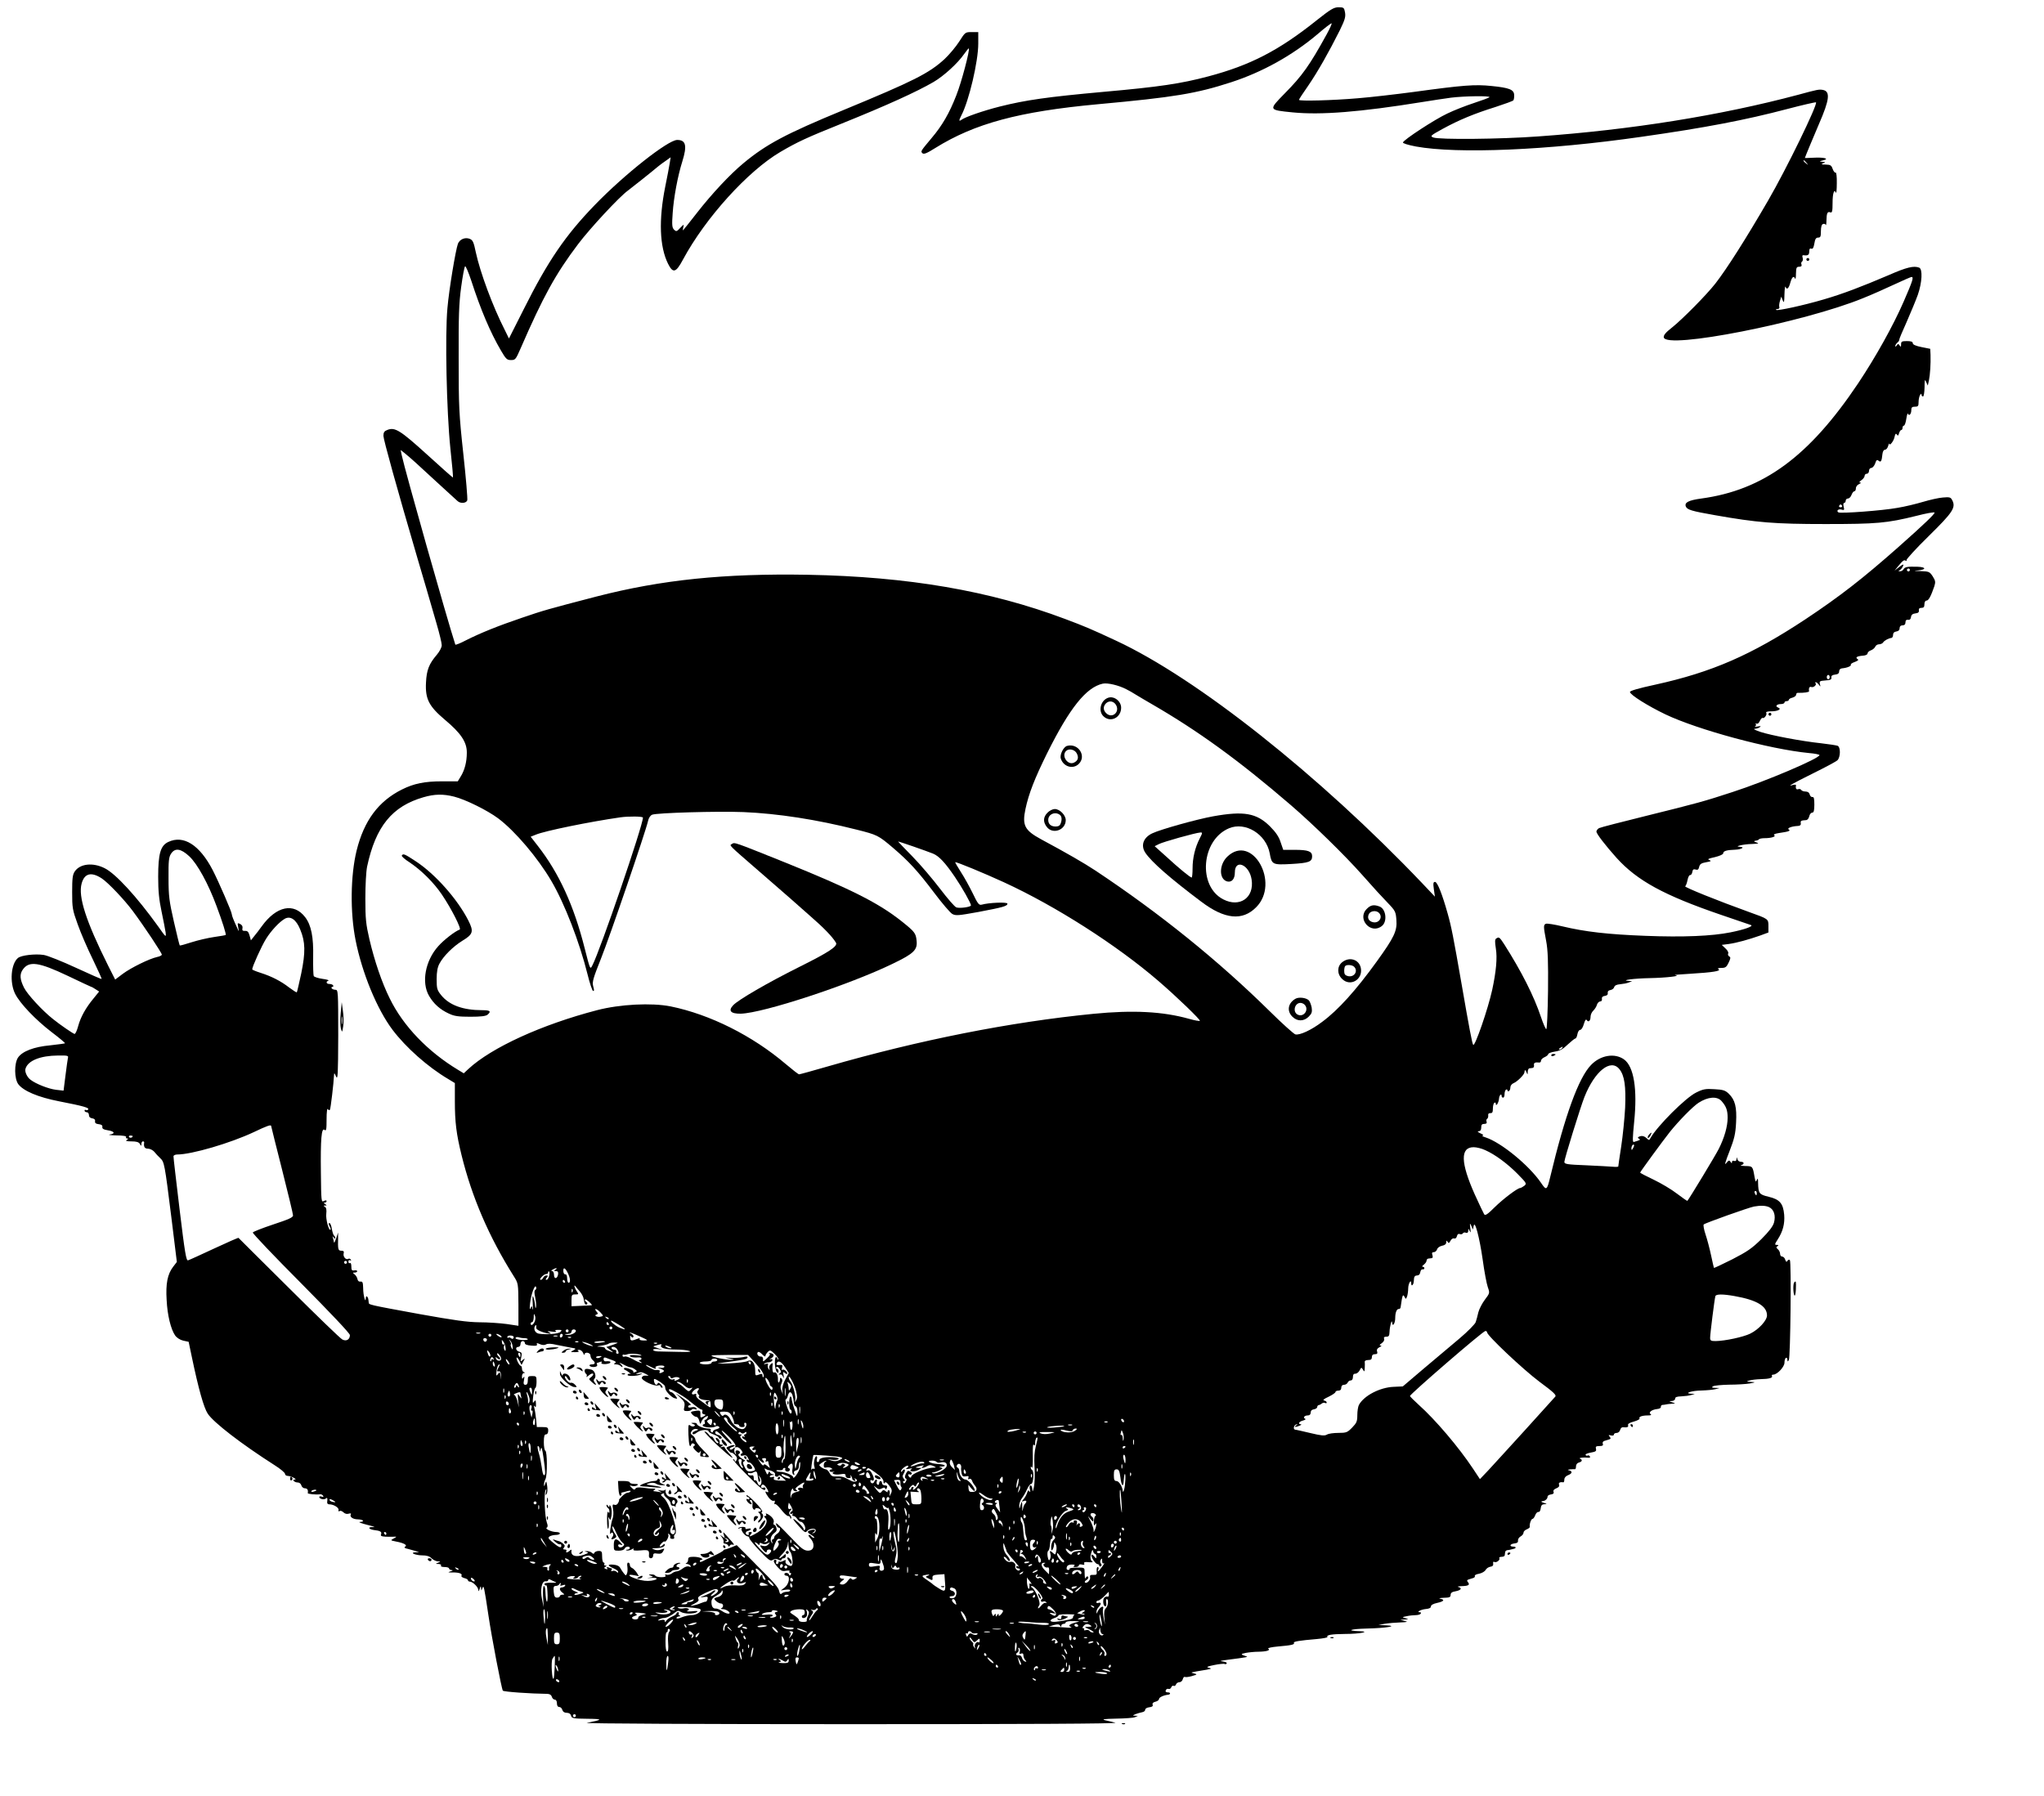 <?xml version="1.0" standalone="no"?>
<!DOCTYPE svg PUBLIC "-//W3C//DTD SVG 20010904//EN"
 "http://www.w3.org/TR/2001/REC-SVG-20010904/DTD/svg10.dtd">
<svg version="1.0" xmlns="http://www.w3.org/2000/svg"
 width="1402pt" height="1232pt" viewBox="0 0 1402 1232"
 preserveAspectRatio="xMidYMid meet">

<g transform="translate(0,1232) scale(0.1,-0.1)"
fill="#000000" stroke="none">
<path d="M9029 12179 c-258 -206 -454 -307 -741 -383 -188 -50 -336 -72 -718
-106 -386 -35 -533 -56 -713 -101 -114 -29 -239 -72 -264 -92 -17 -12 -16 -2
1 31 53 102 116 371 116 493 l0 79 -45 0 c-44 0 -45 -1 -85 -64 -23 -36 -68
-90 -101 -121 -107 -98 -210 -150 -694 -350 -397 -164 -528 -234 -685 -364
-93 -77 -217 -210 -317 -338 -53 -68 -97 -123 -98 -123 -2 0 -1 10 2 23 6 20
4 20 -21 -6 -24 -26 -27 -27 -43 -12 -13 14 -15 31 -9 113 7 107 35 256 66
354 34 109 25 148 -35 148 -63 0 -364 -238 -566 -447 -201 -208 -320 -382
-485 -711 l-103 -204 -29 59 c-83 163 -168 393 -198 531 -15 73 -21 85 -43 94
-32 12 -68 -4 -80 -34 -16 -44 -61 -314 -72 -442 -17 -184 -6 -706 20 -960 12
-110 20 -201 18 -202 -1 -1 -81 69 -177 157 -184 167 -221 190 -272 170 -22
-8 -28 -17 -28 -41 0 -25 92 -357 235 -845 14 -49 42 -143 61 -207 19 -65 50
-172 69 -238 19 -65 35 -131 35 -146 0 -15 -14 -42 -34 -66 -53 -62 -70 -104
-74 -190 -6 -113 20 -163 130 -256 109 -91 151 -153 150 -226 0 -63 -15 -120
-42 -163 l-20 -33 -108 0 c-119 0 -193 -15 -275 -56 -162 -81 -260 -214 -311
-419 -42 -172 -45 -424 -7 -615 45 -226 147 -473 253 -614 92 -122 243 -256
382 -338 l46 -28 0 -125 c0 -142 10 -224 46 -370 71 -288 188 -560 358 -830
31 -49 31 -50 32 -195 l0 -145 -80 12 c-45 6 -129 12 -187 12 -84 1 -170 13
-410 56 -361 66 -349 64 -350 81 -3 28 -4 32 -12 40 -4 4 -7 -1 -8 -12 -1 -41
-18 20 -18 69 -1 39 -4 47 -18 45 -11 -2 -19 5 -21 17 -2 11 -11 26 -20 33
-14 11 -14 12 1 12 9 0 17 4 17 9 0 6 -9 8 -20 6 -16 -3 -20 2 -20 26 0 18 -4
28 -10 24 -5 -3 -10 1 -10 10 0 10 5 13 12 9 7 -4 8 -3 4 5 -4 6 -12 9 -17 5
-16 -9 -37 15 -32 36 4 15 0 20 -16 20 -22 0 -24 9 -22 90 l0 35 -13 -40 c-8
-22 -14 -35 -15 -28 -1 6 -4 20 -7 30 -5 15 -4 15 5 3 7 -9 11 -10 11 -3 0 6
-4 14 -9 17 -4 3 -11 24 -15 46 -3 22 -11 40 -16 40 -7 0 -7 -7 0 -21 7 -11
10 -23 7 -25 -11 -11 -34 74 -29 110 3 26 0 41 -9 47 -12 7 -11 9 1 9 13 0 13
1 0 10 -10 6 -11 10 -2 10 6 0 12 5 12 10 0 7 -6 7 -19 1 -17 -10 -18 -1 -20
192 -3 234 4 313 25 296 12 -10 14 3 14 72 0 51 4 79 9 70 5 -7 11 -9 14 -4 5
8 26 184 28 237 1 18 3 17 14 -9 12 -26 14 9 15 283 0 302 -1 312 -19 312 -11
0 -23 5 -26 10 -3 6 -1 10 5 10 6 0 8 4 5 10 -3 6 -15 10 -26 10 -21 0 -26 16
-6 23 6 3 -12 8 -41 12 -29 4 -56 13 -60 19 -3 6 -5 65 -4 131 3 136 -13 218
-54 272 -78 103 -198 78 -299 -62 -16 -22 -39 -53 -52 -68 l-22 -28 -9 33 c-7
25 -14 33 -31 32 -17 -1 -21 4 -18 18 3 11 -2 22 -15 29 -19 10 -20 8 -14 -23
6 -31 5 -31 -5 -8 -28 60 -39 89 -39 98 0 16 -89 221 -131 303 -90 173 -200
243 -305 193 -53 -25 -69 -81 -69 -239 0 -98 6 -157 23 -237 12 -58 25 -123
28 -144 4 -37 3 -36 -52 42 -146 203 -291 361 -366 398 -81 41 -169 31 -205
-22 -15 -22 -18 -47 -18 -142 0 -108 2 -121 38 -221 21 -59 67 -166 103 -239
35 -73 63 -134 61 -136 -1 -2 -81 33 -176 77 -95 44 -195 84 -221 88 -58 9
-155 -2 -177 -21 -48 -40 -58 -168 -19 -246 34 -67 140 -178 251 -263 53 -40
93 -74 91 -76 -2 -2 -48 -8 -101 -14 -112 -10 -193 -41 -222 -85 -26 -41 -25
-143 2 -181 35 -47 136 -90 280 -118 169 -33 207 -44 200 -56 -4 -5 -11 -7
-16 -4 -5 4 -9 1 -9 -4 0 -6 7 -11 15 -11 8 0 15 -9 15 -19 0 -13 8 -21 23
-23 14 -2 21 -9 19 -20 -2 -12 6 -18 25 -20 19 -2 27 -8 25 -19 -2 -12 8 -18
38 -23 46 -7 53 -23 13 -29 -16 -2 5 -5 45 -6 46 0 71 -5 67 -11 -3 -5 0 -10
7 -10 9 0 9 -3 -2 -10 -11 -7 -2 -10 32 -10 34 0 50 -5 57 -17 10 -17 10 -17
11 0 0 9 5 17 10 17 6 0 9 -3 9 -7 -5 -30 3 -43 26 -43 14 0 33 -10 43 -21 9
-12 28 -32 41 -44 28 -27 30 -34 77 -411 l37 -301 -26 -34 c-38 -50 -51 -115
-44 -227 5 -105 29 -201 58 -243 11 -16 34 -31 56 -36 l37 -8 22 -105 c46
-220 82 -347 109 -388 40 -61 231 -208 458 -353 40 -25 72 -52 72 -60 0 -8 9
-14 20 -14 22 -1 67 -24 47 -25 -22 0 -3 -20 20 -20 11 0 22 -8 25 -20 3 -11
14 -20 24 -20 17 0 24 -11 20 -33 -1 -6 55 -12 86 -8 6 1 15 -4 19 -10 5 -9 2
-10 -9 -6 -10 3 -17 2 -17 -2 0 -14 32 -22 45 -11 9 8 12 4 10 -15 -3 -18 1
-25 15 -25 29 0 67 -24 62 -39 -3 -8 0 -11 7 -7 6 4 18 0 27 -9 10 -10 24 -13
36 -9 11 3 18 2 15 -3 -11 -18 11 -35 47 -36 39 -1 51 -16 14 -18 -13 -1 11
-9 52 -20 41 -10 60 -17 42 -15 -18 1 -31 -2 -29 -7 1 -5 16 -11 31 -13 44 -5
56 -12 50 -29 -5 -12 2 -15 32 -17 22 0 48 -1 59 0 18 1 17 0 -4 -12 -24 -13
-24 -13 15 -21 54 -10 81 -25 63 -35 -9 -6 -4 -11 17 -15 16 -4 40 -11 54 -15
l25 -8 -25 -1 c-44 -2 0 -21 47 -21 30 0 49 -6 63 -20 11 -11 30 -20 42 -21
22 0 22 -1 3 -9 -19 -8 -19 -9 3 -9 13 -1 20 -5 17 -11 -4 -6 7 -10 24 -10 17
0 31 -4 31 -10 0 -5 8 -10 18 -11 11 -1 9 -4 -8 -9 -21 -7 -18 -8 16 -7 44 0
68 -9 59 -23 -3 -5 6 -12 20 -16 14 -3 25 -10 25 -15 0 -5 6 -9 13 -9 20 -1
57 -37 58 -57 1 -13 3 -11 9 7 7 21 8 22 10 5 1 -20 1 -20 9 0 9 23 11 16 41
-185 22 -150 90 -504 99 -518 5 -8 193 -21 303 -22 18 0 29 -7 33 -20 3 -11
13 -20 21 -20 8 0 14 -10 14 -25 0 -16 6 -25 16 -25 9 0 18 -9 21 -20 4 -13
14 -20 30 -20 16 0 27 -7 30 -20 5 -18 14 -20 112 -21 109 -1 109 -6 -4 -28
-22 -5 793 -9 1810 -9 1199 0 1838 3 1815 10 -19 5 -51 13 -70 17 -26 7 -7 9
75 11 61 1 119 5 130 10 l20 9 -20 1 c-18 1 -17 2 4 11 14 5 34 11 45 13 12 2
21 9 21 17 0 8 12 15 28 17 20 2 27 8 23 18 -3 9 3 16 19 20 14 3 25 12 25 19
0 11 32 26 62 29 18 2 18 16 0 16 -14 0 -20 5 -16 14 3 8 11 13 19 10 7 -3 15
2 19 11 3 9 10 13 16 10 6 -3 13 1 16 9 3 9 14 16 24 16 10 0 20 9 23 21 3 12
10 18 15 15 5 -3 26 0 48 6 37 11 38 12 14 18 -27 8 -35 5 88 26 33 6 34 8 13
13 -19 5 -11 9 38 19 34 7 66 10 71 7 5 -3 11 -1 14 4 4 5 -8 11 -26 13 -26 3
-19 5 27 11 131 17 149 20 135 24 -42 13 -43 17 -5 24 22 4 61 8 87 8 56 1 85
10 67 21 -6 5 24 11 67 15 92 8 116 13 109 25 -5 9 39 16 157 26 43 4 75 10
73 14 -9 14 26 20 123 21 99 0 178 16 97 19 -96 3 -63 15 49 18 134 3 224 18
131 22 l-50 3 45 8 c25 4 72 8 105 9 49 2 55 4 30 10 l-30 8 30 2 c29 2 29 2
5 9 -24 7 -24 7 9 14 18 4 46 7 62 7 15 0 31 5 34 10 3 6 1 10 -6 10 -28 0 8
19 41 22 23 2 35 8 35 18 0 9 15 18 43 24 46 10 55 22 20 29 -13 2 -2 5 25 6
39 1 47 4 47 20 0 14 10 21 35 25 37 7 46 22 18 29 -10 3 0 5 23 6 47 1 58 9
43 27 -9 11 -7 15 5 19 9 3 23 7 32 10 8 3 13 9 10 14 -3 5 10 12 29 15 19 4
39 15 45 26 5 10 20 20 32 22 16 2 22 9 20 22 -2 11 1 15 8 11 13 -8 42 14 34
26 -3 5 4 9 15 9 12 0 22 5 22 10 1 6 2 16 3 22 0 7 8 13 16 14 8 1 18 2 23 4
4 1 11 3 16 4 21 3 23 16 3 16 -32 0 -27 18 6 22 19 2 26 8 24 20 -1 9 7 22
18 28 11 6 20 17 20 26 0 8 10 18 23 23 12 5 21 12 20 17 -4 16 9 54 18 54 5
0 14 11 19 25 5 14 15 24 22 23 8 -2 14 9 16 25 2 20 9 27 25 28 20 1 20 2 -3
9 -23 7 -23 11 -1 14 13 2 26 16 26 29 0 7 10 13 23 15 16 2 22 8 18 18 -4 9
3 18 19 24 16 6 23 15 19 25 -6 13 6 20 29 16 4 0 7 8 7 19 0 13 10 24 25 30
29 11 33 27 8 33 -13 3 -11 5 7 7 14 1 28 2 33 1 4 0 7 8 7 20 0 12 8 23 20
26 23 6 26 19 8 26 -14 6 25 11 56 7 11 -1 16 3 11 9 -3 6 -10 9 -15 6 -5 -3
-11 -1 -14 4 -4 5 12 12 35 16 34 6 40 10 36 26 -4 15 0 19 24 19 21 0 27 4
23 15 -4 9 1 17 10 20 9 3 23 7 32 10 13 4 14 8 5 19 -10 12 -8 13 8 9 12 -3
21 -1 21 6 0 6 8 11 19 11 10 0 21 9 24 21 3 11 11 19 19 18 28 -3 40 1 35 14
-3 9 10 17 40 25 24 7 42 16 39 21 -8 12 18 21 57 21 21 0 27 3 19 9 -18 11 7
31 45 35 15 1 27 8 25 14 -1 7 4 13 10 14 7 0 18 2 23 3 6 2 24 4 40 5 30 2
30 2 5 10 -24 8 -24 8 -2 9 12 1 22 7 22 16 0 11 12 15 43 16 23 1 53 5 67 9
l25 8 -25 1 c-53 3 5 21 70 22 36 1 79 5 95 9 l30 8 -30 1 c-23 1 -27 3 -15
11 8 5 58 10 110 11 52 0 115 4 140 8 44 8 44 9 10 11 -33 2 -33 3 -10 10 14
4 48 8 77 9 58 1 85 9 77 22 -3 5 1 9 9 9 27 0 77 53 77 82 0 15 4 30 10 33 6
3 10 -2 10 -12 1 -15 2 -16 10 -3 11 20 18 675 7 686 -4 5 -12 2 -16 -5 -7
-10 -10 -9 -16 8 -3 11 -13 21 -21 21 -8 0 -14 8 -14 19 0 10 -7 24 -15 31
-13 11 -13 15 -3 21 10 7 8 9 -5 9 -15 0 -15 4 7 38 35 54 49 107 44 169 -7
77 -30 105 -106 123 -66 16 -71 22 -73 95 0 31 -2 35 -9 20 -6 -17 -9 -13 -15
20 -13 75 -13 75 -63 76 -26 1 -39 3 -29 6 23 6 22 23 -2 23 -11 0 -22 8 -24
18 -4 16 -5 16 -6 0 -1 -11 -6 -15 -16 -12 -9 4 -15 0 -15 -7 0 -11 -3 -11
-10 1 -9 13 -13 11 -30 -10 -13 -17 -6 9 22 80 34 88 42 120 46 198 6 108 -7
157 -50 199 -24 23 -39 28 -98 31 -61 4 -78 1 -126 -23 -72 -35 -266 -229
-313 -312 -9 -17 -10 -17 -29 1 -14 12 -28 16 -43 11 -16 -6 -18 -9 -8 -16 14
-8 12 -9 -34 -23 -10 -3 -9 26 2 138 23 225 -2 379 -69 428 -64 46 -162 30
-227 -38 -85 -88 -178 -343 -280 -769 -22 -92 -26 -94 -63 -39 -82 120 -273
276 -379 311 -20 6 -29 12 -21 13 8 1 2 8 -15 15 -19 9 -24 14 -12 15 11 0 17
8 17 25 0 19 5 25 21 25 14 0 19 5 16 15 -4 8 -2 17 4 20 5 4 8 14 7 23 -2 11
3 16 15 16 13 -1 17 6 17 32 0 18 5 36 10 39 6 3 10 1 10 -6 0 -25 20 6 22 34
2 25 18 40 18 17 0 -5 5 -10 10 -10 6 0 10 11 10 24 0 14 5 28 10 31 6 3 10 1
10 -5 0 -6 5 -8 10 -5 6 3 10 15 10 26 0 11 10 24 23 29 23 9 71 56 73 72 3
21 6 22 14 3 8 -19 9 -19 9 3 1 12 6 23 11 23 6 1 16 2 23 3 6 1 11 9 9 19 -3
16 8 21 36 18 6 -1 12 4 12 12 0 8 11 19 25 25 14 6 25 16 25 21 0 5 20 13 45
17 34 5 55 16 88 48 24 22 47 41 53 42 5 0 11 13 14 30 3 16 11 29 19 29 8 0
19 18 25 40 8 26 14 36 20 27 11 -18 26 -5 26 23 0 13 8 32 19 42 10 10 22 28
25 41 4 12 14 22 22 22 9 0 14 7 12 18 -2 11 5 18 20 20 15 2 22 9 20 20 -2
11 5 18 18 20 12 2 24 11 26 20 4 12 17 18 41 20 21 2 47 7 59 12 l23 9 -25 2
c-59 4 39 17 145 19 112 2 224 15 175 20 -14 2 34 6 105 10 152 9 213 19 193
31 -9 6 -2 9 20 9 27 0 35 6 49 36 14 29 15 37 4 43 -8 5 -10 14 -7 20 4 6 -4
22 -19 35 l-25 24 47 6 c57 8 136 30 216 58 l57 21 0 43 c0 51 2 49 -137 99
-206 74 -442 169 -434 175 5 3 12 22 16 42 4 21 12 36 18 35 6 -1 13 8 15 21
3 17 8 21 22 17 15 -5 21 0 25 18 5 20 15 26 48 32 34 6 38 8 22 15 -16 6 -7
10 38 20 33 8 57 19 57 26 0 16 23 23 83 25 44 2 69 18 30 20 -43 1 25 18 82
19 46 2 54 4 35 10 -23 7 -23 11 -1 14 5 0 13 4 17 9 4 4 21 7 38 7 45 0 80
11 66 20 -8 5 5 11 31 15 70 10 84 16 68 25 -13 9 21 22 65 24 14 1 20 7 18
19 -3 16 2 19 38 21 8 1 17 12 20 26 3 14 12 25 20 25 11 0 15 14 15 55 0 41
-3 54 -13 52 -8 -1 -16 7 -19 18 -3 13 -14 20 -29 20 -12 0 -26 5 -29 11 -4 6
-13 8 -21 5 -13 -5 -19 6 -15 27 1 5 -9 5 -21 2 -44 -14 -10 6 139 80 83 41
158 81 167 90 21 22 22 91 0 99 -9 3 -59 11 -112 17 -133 14 -344 54 -417 78
-33 11 -51 20 -40 21 11 0 27 5 35 11 12 8 8 9 -15 5 -16 -3 -24 -3 -17 0 6 3
9 11 6 16 -4 7 -2 8 4 4 7 -4 17 3 23 18 7 14 15 23 19 21 11 -7 33 23 25 35
-4 6 8 10 32 10 47 0 77 15 50 26 -23 8 -11 24 19 24 13 0 24 5 24 10 0 6 7
10 15 10 8 0 15 4 15 9 0 5 11 12 25 15 14 4 25 13 25 20 0 8 6 14 13 13 38
-1 77 4 76 11 -4 22 3 34 15 29 16 -6 40 16 29 26 -3 4 -3 7 2 7 4 0 14 -8 21
-17 12 -16 13 -16 7 4 -4 20 -1 22 38 25 35 2 43 7 41 20 -2 12 6 18 25 20 20
2 28 9 28 22 0 12 8 20 20 21 34 3 66 16 60 25 -3 4 10 13 28 19 23 9 28 14
18 20 -17 11 -3 20 38 23 18 1 31 8 31 15 0 8 11 18 24 22 13 5 26 17 29 25 4
9 15 16 26 16 11 0 24 6 28 13 8 13 38 29 58 31 5 1 10 10 10 21 0 13 8 21 23
23 14 2 22 10 22 23 0 12 7 19 20 19 13 0 20 7 20 20 0 14 6 20 18 18 11 -2
18 4 20 19 2 15 11 23 30 25 19 2 26 8 24 21 -2 11 4 17 18 17 15 0 20 6 20
25 0 15 6 25 15 25 14 0 30 31 53 98 9 29 8 38 -11 68 -21 32 -26 34 -82 36
-50 1 -53 2 -17 5 57 6 53 23 -5 25 -70 2 -87 -1 -96 -17 -4 -8 -16 -15 -25
-14 -11 0 -12 2 -4 6 7 2 17 14 23 25 12 23 2 19 -36 -11 l-20 -16 20 25 c37
45 45 51 56 44 7 -4 9 -3 6 3 -3 5 65 80 153 166 168 165 187 196 160 247 -10
19 -18 21 -63 17 -29 -2 -90 -16 -137 -30 -47 -14 -125 -33 -175 -41 -103 -19
-390 -40 -405 -31 -17 11 1 26 22 19 18 -5 20 -3 14 20 -4 15 -2 26 4 26 5 0
10 7 10 15 0 8 7 15 15 15 9 0 20 11 25 25 5 14 14 25 20 25 5 0 10 9 10 20 0
12 10 24 23 30 12 5 15 9 7 9 -10 1 -7 6 8 17 12 8 22 22 22 30 0 8 7 14 15
14 8 0 15 9 15 20 0 11 7 20 16 20 8 0 20 14 26 30 8 25 13 28 24 19 16 -13
21 -3 26 46 2 18 9 30 18 30 8 0 17 11 21 25 4 14 7 21 8 16 2 -18 30 17 36
46 5 23 9 27 16 17 7 -11 10 -9 15 9 4 12 10 22 15 22 5 0 9 7 9 15 0 8 4 15
9 15 6 0 13 21 17 48 4 26 9 41 11 34 7 -19 23 -3 23 24 0 19 5 24 25 24 22 0
25 5 25 33 0 17 5 39 10 47 6 10 10 11 10 3 0 -7 5 -13 10 -13 6 0 10 28 11
63 0 53 2 58 11 37 l11 -25 8 35 c8 39 13 114 11 176 l-2 41 -60 12 c-40 8
-60 17 -60 27 0 10 -12 14 -40 14 -35 0 -40 -3 -40 -22 0 -19 -2 -20 -10 -8
-9 13 -11 13 -20 0 -5 -8 -10 -10 -10 -4 0 6 7 17 15 24 8 6 13 15 12 18 -1 4
22 59 51 123 28 64 63 148 77 187 29 84 34 176 9 186 -37 14 -85 3 -208 -51
-192 -82 -316 -129 -446 -167 -139 -41 -319 -80 -327 -72 -4 3 1 6 10 6 9 0
14 6 12 13 -3 6 -1 26 4 42 l9 30 10 -25 c9 -21 11 -15 12 40 1 36 4 59 7 53
9 -24 22 -13 33 27 11 40 24 51 33 28 3 -7 6 8 6 35 1 41 4 47 22 47 14 0 19
5 16 15 -4 8 -2 17 4 21 5 3 7 15 4 25 -5 14 -2 20 7 18 29 -4 38 2 38 26 0
17 4 23 14 19 10 -4 16 6 21 35 5 31 11 41 26 41 16 0 19 7 19 44 0 29 5 46
14 49 8 3 17 1 19 -6 2 -7 5 7 5 30 1 51 7 64 27 56 12 -4 15 7 15 65 0 66 11
99 23 70 3 -7 6 22 6 65 1 44 -3 76 -8 73 -5 -3 -14 8 -20 24 -9 26 -15 30
-48 31 -30 0 -34 2 -18 9 18 8 18 9 -5 10 -23 2 -23 3 5 10 47 11 7 22 -65 18
-33 -1 -60 -3 -60 -2 0 4 59 145 97 234 72 165 79 223 27 233 -27 5 -37 3
-169 -33 -536 -143 -1151 -241 -1785 -286 -259 -19 -681 -23 -719 -7 -23 9
-19 13 63 58 115 63 220 106 364 151 64 21 120 41 123 46 3 5 6 21 5 36 -1 37
-33 50 -155 62 -114 12 -193 6 -536 -41 -121 -16 -292 -36 -380 -43 -173 -15
-405 -21 -405 -11 0 4 29 48 64 98 65 95 141 229 216 379 35 72 41 92 36 122
-6 34 -9 36 -45 36 -32 0 -53 -13 -152 -91z m70 -96 c-115 -209 -166 -282
-287 -404 -112 -115 -113 -113 55 -130 193 -19 461 2 888 71 66 11 155 24 198
30 88 11 274 14 263 3 -3 -4 -52 -22 -107 -40 -55 -18 -137 -50 -182 -72 -86
-40 -298 -179 -304 -198 -2 -6 32 -17 89 -28 286 -52 903 -26 1543 66 444 63
718 116 1003 191 106 28 195 48 198 46 13 -14 -202 -456 -328 -673 -152 -262
-282 -467 -362 -570 -61 -78 -226 -245 -299 -303 -42 -33 -57 -51 -55 -66 12
-85 961 102 1368 269 58 23 154 66 214 94 60 28 113 51 117 51 17 0 9 -25 -54
-170 -72 -165 -190 -377 -312 -560 -337 -503 -650 -732 -1076 -790 -87 -12
-116 -27 -106 -54 9 -23 39 -32 199 -60 288 -51 411 -61 758 -61 353 0 422 6
624 56 65 17 121 27 125 23 6 -6 -65 -75 -249 -238 -243 -215 -400 -337 -636
-494 -371 -245 -640 -363 -1031 -449 -116 -25 -173 -42 -173 -50 0 -19 123
-96 244 -154 223 -106 715 -239 984 -265 39 -3 72 -10 72 -14 0 -23 -367 -179
-595 -253 -198 -65 -243 -77 -590 -163 -170 -42 -318 -80 -327 -85 -10 -6 -18
-16 -18 -24 0 -15 62 -95 138 -180 142 -157 326 -257 714 -390 106 -36 200
-68 208 -71 20 -8 -45 -31 -140 -50 -129 -26 -326 -34 -583 -24 -261 10 -415
28 -570 65 -54 13 -105 21 -113 18 -18 -7 -18 -17 1 -117 12 -63 15 -142 13
-344 -2 -144 -7 -262 -12 -262 -4 -1 -21 37 -36 82 -49 146 -133 312 -253 501
-32 49 -35 51 -54 39 -10 -6 -10 -23 -3 -68 11 -66 2 -159 -25 -285 -29 -132
-118 -389 -130 -377 -7 6 -28 118 -80 418 -56 321 -70 394 -96 485 -37 132
-70 215 -86 215 -12 0 -14 -9 -8 -51 l7 -50 -88 93 c-704 739 -1544 1405
-2099 1663 -176 82 -212 97 -350 149 -516 194 -1076 290 -1765 303 -573 10
-1001 -34 -1448 -149 -334 -87 -363 -95 -512 -146 -165 -56 -284 -104 -385
-155 -38 -20 -71 -33 -72 -29 -58 179 -345 1193 -368 1301 l-7 34 28 -22 c16
-13 49 -41 74 -64 25 -23 97 -89 160 -147 63 -58 121 -111 128 -117 20 -19 60
-16 67 5 3 11 -9 153 -27 318 -30 277 -32 325 -32 654 -1 290 2 380 17 490 10
74 22 139 27 143 4 5 23 -40 43 -100 63 -195 130 -353 202 -476 35 -60 42 -67
70 -67 30 0 33 5 65 78 155 357 241 513 395 717 83 110 283 325 341 367 28 21
158 124 209 167 11 9 35 27 53 39 l32 23 -6 -38 c-3 -21 -17 -94 -31 -163 -46
-229 -39 -412 19 -529 34 -68 54 -63 103 29 154 286 445 607 668 738 118 69
178 97 422 195 310 125 514 218 629 285 70 41 165 128 208 190 17 24 32 42 33
40 9 -9 -50 -233 -86 -323 -47 -121 -96 -206 -169 -292 -77 -92 -76 -91 -63
-104 9 -9 30 -1 87 35 271 169 575 251 1116 301 525 48 675 73 915 151 215 70
420 184 595 332 46 40 88 72 93 72 5 0 -11 -35 -34 -77z m3292 -880 c13 -16
12 -17 -3 -4 -17 13 -22 21 -14 21 2 0 10 -8 17 -17z m244 -2353 c3 -5 -1 -10
-10 -10 -9 0 -13 5 -10 10 3 6 8 10 10 10 2 0 7 -4 10 -10z m465 -440 c0 -5
-4 -10 -10 -10 -5 0 -10 5 -10 10 0 6 5 10 10 10 6 0 10 -4 10 -10z m-550
-735 c0 -8 -4 -15 -10 -15 -5 0 -10 7 -10 15 0 8 5 15 10 15 6 0 10 -7 10 -15z
m-4825 -83 c17 -8 46 -25 65 -37 19 -12 69 -41 110 -65 315 -182 596 -385 955
-694 152 -131 368 -342 486 -475 107 -120 116 -130 177 -194 53 -55 56 -62 60
-118 6 -75 -15 -119 -134 -284 -142 -197 -265 -334 -375 -415 -75 -57 -154
-93 -184 -86 -11 3 -90 74 -175 158 -353 348 -753 671 -1195 965 -79 52 -191
117 -375 216 -112 61 -130 95 -106 208 22 104 64 211 147 379 155 312 269 455
383 480 33 7 109 -11 161 -38z m-4610 -737 c79 -20 228 -94 302 -149 117 -88
272 -271 365 -430 91 -155 193 -419 248 -640 15 -61 32 -112 38 -114 8 -2 8 7
1 31 -8 31 -2 52 54 193 60 150 306 870 322 942 4 20 15 37 28 43 32 13 448
25 627 18 236 -10 501 -51 774 -120 143 -36 150 -39 251 -125 110 -94 169
-158 283 -309 54 -72 110 -137 124 -145 24 -13 42 -11 180 14 169 32 198 40
198 57 0 12 -127 7 -176 -7 -19 -5 -27 5 -62 78 -22 45 -59 112 -82 147 -22
35 -40 65 -38 66 5 5 200 -76 333 -137 357 -164 774 -431 1060 -677 129 -111
291 -268 285 -274 -3 -3 -37 3 -75 14 -179 50 -383 61 -656 34 -569 -56 -1195
-180 -1822 -361 -103 -30 -191 -54 -196 -54 -5 0 -46 32 -92 71 -228 194 -519
340 -789 395 -131 26 -348 15 -505 -26 -380 -99 -723 -256 -882 -403 l-32 -30
-38 23 c-209 126 -378 302 -470 491 -54 109 -104 256 -139 405 -24 104 -28
140 -28 279 0 93 5 185 12 220 59 276 172 414 387 476 76 22 135 23 210 4z
m1295 -144 c0 -54 -292 -908 -347 -1014 -15 -30 -15 -30 -53 119 -74 293 -176
515 -321 701 l-49 63 35 14 c61 26 372 89 580 119 57 8 155 7 155 -2z m1990
-247 c41 -17 83 -62 149 -159 48 -70 111 -181 111 -196 0 -11 -76 -22 -100
-14 -11 3 -61 61 -112 128 -51 67 -136 167 -190 222 -54 55 -98 101 -98 102 0
3 193 -64 240 -83z m-5101 -19 c55 -52 129 -186 186 -340 41 -109 68 -196 63
-199 -2 -2 -37 -8 -79 -14 -42 -6 -111 -22 -155 -36 -43 -14 -79 -24 -81 -22
-2 1 -20 74 -40 162 -32 141 -37 175 -37 299 -1 119 2 145 17 168 27 42 67 37
126 -18z m-601 -151 c44 -29 155 -146 213 -224 78 -105 199 -287 199 -299 0
-5 -15 -13 -32 -16 -54 -12 -178 -73 -235 -115 l-53 -40 -49 97 c-151 303
-206 472 -181 562 19 70 66 82 138 35z m1361 -350 c36 -86 37 -157 7 -303 -15
-69 -28 -126 -30 -128 -2 -3 -25 12 -52 32 -58 45 -121 77 -196 101 -32 10
-58 21 -58 24 0 18 63 158 94 208 35 57 94 120 131 140 38 20 77 -7 104 -74z
m-1593 -319 c86 -41 158 -75 160 -75 3 0 16 -7 29 -16 l25 -16 -38 -47 c-54
-65 -89 -128 -106 -191 -8 -30 -19 -54 -25 -53 -11 3 -95 60 -146 101 -73 57
-177 170 -200 216 -29 58 -31 92 -9 124 43 62 110 52 310 -43z m10249 -495
c-3 -5 -12 -10 -18 -10 -7 0 -6 4 3 10 19 12 23 12 15 0z m-10249 -67 c-2 -10
-10 -65 -17 -122 l-13 -103 -53 6 c-49 6 -137 40 -174 69 -24 18 -41 56 -34
76 17 55 101 89 223 90 65 1 73 -1 68 -16z m10642 -78 c35 -44 45 -117 39
-264 -4 -75 -16 -194 -27 -266 -11 -71 -20 -133 -20 -137 0 -3 -17 -4 -37 -2
-21 2 -104 6 -185 10 -128 5 -148 8 -148 23 0 20 111 378 138 446 71 178 181
265 240 190z m699 -217 c33 -37 43 -64 43 -116 0 -59 -22 -137 -61 -214 -22
-44 -200 -338 -215 -356 -1 -2 -33 20 -71 49 -37 29 -110 72 -160 96 -51 24
-93 46 -93 49 0 5 154 216 204 279 61 76 157 174 197 200 64 41 125 46 156 13z
m-9947 -173 c0 -3 34 -138 75 -300 41 -162 75 -303 75 -313 0 -14 -30 -27
-136 -62 -75 -25 -138 -50 -140 -55 -3 -6 146 -162 331 -348 201 -203 335
-344 335 -356 0 -30 -24 -45 -52 -30 -13 6 -177 165 -366 353 -189 188 -345
342 -346 344 -2 2 -77 -31 -167 -73 -90 -42 -171 -79 -179 -81 -13 -4 -22 51
-58 348 -23 194 -43 359 -42 366 0 6 12 12 26 12 99 0 365 78 526 154 88 42
118 53 118 41z m-950 -69 c0 -11 -19 -15 -25 -6 -3 5 1 10 9 10 9 0 16 -2 16
-4z m10291 -83 c-8 -15 -10 -15 -11 -2 0 17 10 32 18 25 2 -3 -1 -13 -7 -23z
m-1014 -13 c68 -30 153 -93 223 -164 62 -63 63 -66 45 -81 -11 -8 -24 -15 -28
-15 -18 0 -116 -74 -175 -132 -50 -50 -65 -59 -72 -48 -5 8 -34 69 -64 135
-98 219 -101 325 -8 325 20 0 56 -9 79 -20z m1863 -295 c0 -8 -2 -15 -4 -15
-2 0 -6 7 -10 15 -3 8 -1 15 4 15 6 0 10 -7 10 -15z m84 -96 c34 -16 47 -58
34 -106 -7 -26 -34 -61 -87 -114 -64 -63 -96 -85 -199 -138 -68 -34 -125 -61
-126 -59 -1 2 -10 41 -20 88 -10 47 -27 111 -38 143 -11 33 -16 63 -12 67 10
10 308 116 345 123 45 8 78 7 103 -4z m-2026 -130 c7 46 40 -76 62 -231 11
-81 27 -166 35 -188 14 -40 14 -41 -20 -86 -19 -25 -39 -64 -45 -87 -5 -23
-13 -53 -18 -67 -4 -13 -54 -64 -112 -113 -58 -49 -169 -143 -247 -208 l-141
-120 -64 -3 c-94 -4 -203 -61 -237 -124 -6 -11 -11 -43 -11 -70 0 -43 -5 -54
-35 -85 -33 -34 -40 -37 -96 -37 -32 0 -68 -5 -78 -12 -16 -9 -38 -7 -113 11
-51 12 -98 23 -104 23 -16 2 -10 31 7 36 11 3 11 1 -1 -7 -18 -13 -3 -13 25
-1 11 5 14 9 8 9 -23 2 -13 19 15 26 15 4 21 10 14 12 -17 7 -5 23 19 23 12 0
19 7 19 19 0 13 8 21 23 23 12 2 22 9 22 16 0 6 5 12 10 13 6 0 15 5 22 11 7
5 17 7 23 3 5 -3 10 -2 10 4 0 5 -8 11 -17 13 -12 3 -3 11 30 26 26 13 47 27
47 32 0 6 9 10 20 10 13 0 20 7 20 20 0 13 7 20 19 20 10 0 21 7 25 15 3 8 12
15 21 15 9 0 15 9 15 24 0 16 5 23 17 22 9 0 22 10 29 23 11 22 12 22 23 5 9
-17 11 -15 12 11 1 17 1 36 0 43 -1 7 9 12 24 12 18 0 25 5 25 20 0 14 7 20
21 20 15 0 19 5 15 18 -5 13 1 22 16 30 14 6 17 11 8 11 -10 1 -8 6 7 16 13 9
20 22 17 30 -4 10 0 15 15 15 17 0 21 6 22 33 1 38 16 92 18 64 2 -34 21 -6
21 31 0 39 11 65 26 62 5 0 10 5 11 12 12 84 15 92 26 73 10 -19 10 -19 18 0
4 11 8 37 8 57 1 36 21 67 21 32 0 -10 3 -14 8 -10 7 8 9 13 11 46 1 13 8 20
20 20 13 0 21 8 23 23 2 12 9 21 16 19 6 -1 12 2 12 8 0 5 -5 10 -12 10 -6 0
-3 6 8 14 10 8 19 20 19 28 0 7 6 14 13 14 6 1 17 2 23 3 6 0 8 10 4 21 -5 15
-2 20 10 20 9 0 19 9 22 19 3 11 17 21 34 25 19 3 29 12 29 23 0 14 2 15 9 4
7 -11 11 -10 20 7 6 12 17 19 25 16 8 -3 16 3 19 15 3 14 11 19 20 15 8 -3 18
-1 21 5 4 6 13 8 21 4 10 -3 15 1 16 13 0 18 1 18 10 -1 7 -15 8 -10 4 20 -4
36 -4 38 7 15 l11 -25 5 24z m-7728 -249 c0 -5 -4 -10 -10 -10 -5 0 -10 5 -10
10 0 6 5 10 10 10 6 0 10 -4 10 -10z m1430 -50 c-13 -8 -12 -10 3 -10 13 0 17
-6 15 -22 -5 -32 -28 -35 -28 -4 0 14 -6 26 -12 26 -9 0 -8 4 2 10 8 5 20 10
25 10 6 0 3 -5 -5 -10z m84 -22 c18 -35 21 -68 6 -68 -5 0 -10 14 -10 30 0 18
-5 29 -12 28 -7 -2 -13 7 -14 20 -2 31 12 27 30 -10z m-128 -23 c-4 -14 -11
-25 -17 -25 -8 0 -7 5 1 15 10 12 10 15 -3 15 -8 0 -17 -7 -21 -15 -3 -8 -11
-15 -17 -15 -7 0 -5 8 6 20 10 11 24 20 32 20 7 0 13 5 13 12 0 6 3 9 6 5 4
-3 4 -18 0 -32z m109 -35 c3 -5 1 -10 -4 -10 -6 0 -11 5 -11 10 0 6 2 10 4 10
3 0 8 -4 11 -10z m-203 -59 c-8 -4 -8 -20 -1 -51 5 -24 8 -53 6 -64 -3 -15 -5
-13 -7 9 -1 17 -6 41 -11 55 -6 18 -8 6 -5 -40 2 -36 1 -54 -2 -40 -4 24 -5
24 -13 5 -6 -13 -7 0 -3 35 7 62 33 133 41 111 3 -7 1 -16 -5 -20z m306 -12
c13 -15 25 -39 26 -53 4 -30 13 -43 23 -32 4 4 1 11 -7 16 -8 5 -11 12 -7 16
5 5 47 -31 47 -40 0 -1 -32 -2 -70 -4 l-70 -3 0 41 c0 36 2 40 26 40 24 0 24
1 10 22 -16 23 -23 51 -8 33 4 -6 18 -22 30 -36z m-51 -1 c-3 -8 -6 -5 -6 6
-1 11 2 17 5 13 3 -3 4 -12 1 -19z m7969 -29 c154 -27 224 -69 224 -133 0 -34
-56 -96 -115 -125 -47 -23 -171 -50 -237 -51 -33 0 -38 3 -38 23 0 26 30 266
36 285 4 15 51 15 130 1z m-7777 -113 c21 -23 21 -24 3 -28 -24 -7 -52 7 -31
14 12 4 12 7 0 21 -21 26 3 20 28 -7z m-452 -63 c-10 -23 -27 -31 -27 -13 0 6
5 10 10 10 6 0 10 15 11 33 0 26 2 28 8 12 5 -11 4 -30 -2 -42z m508 19 c-3
-3 -11 0 -18 7 -9 10 -8 11 6 5 10 -3 15 -9 12 -12z m73 -42 c51 -32 51 -38
-1 -17 -29 13 -68 47 -53 47 3 0 27 -13 54 -30z m-73 10 c3 -5 1 -10 -4 -10
-6 0 -11 5 -11 10 0 6 2 10 4 10 3 0 8 -4 11 -10z m-497 -26 c-2 -10 10 -20
37 -30 46 -16 82 -18 50 -3 -15 7 -9 8 20 4 24 -4 35 -2 27 3 -9 6 -3 9 17 9
25 0 27 -2 15 -14 -13 -14 -101 -21 -149 -12 -22 4 -35 27 -28 47 7 17 14 15
11 -4z m522 -4 c0 -5 -4 -10 -10 -10 -5 0 -10 5 -10 10 0 6 5 10 10 10 6 0 10
-4 10 -10z m-300 -20 c0 -5 -4 -10 -10 -10 -5 0 -10 5 -10 10 0 6 5 10 10 10
6 0 10 -4 10 -10z m50 0 c0 -15 -39 -32 -63 -27 -18 4 -17 5 6 6 17 0 27 7 27
16 0 8 7 15 15 15 8 0 15 -4 15 -10z m6250 -10 c0 -22 246 -254 358 -338 100
-74 120 -93 109 -104 -7 -7 -100 -110 -206 -228 -107 -118 -221 -242 -252
-276 l-58 -61 -47 71 c-98 148 -259 337 -372 438 -32 29 -60 57 -61 61 -2 11
500 445 517 446 6 1 12 -3 12 -9z m-6907 -7 c-7 -2 -19 -2 -25 0 -7 3 -2 5 12
5 14 0 19 -2 13 -5z m1096 -21 c59 -27 60 -28 27 -28 -20 0 -32 4 -29 10 4 5
0 7 -8 4 -49 -19 -55 -18 -56 4 -2 16 0 19 6 9 6 -8 11 -9 15 -3 4 6 -2 15
-11 21 -34 19 -6 11 56 -17z m-1019 8 c0 -5 -4 -10 -10 -10 -5 0 -10 5 -10 10
0 6 5 10 10 10 6 0 10 -4 10 -10z m60 0 c8 -5 12 -11 10 -14 -3 -2 -14 2 -24
10 -22 15 -10 19 14 4z m430 1 c0 -6 -4 -13 -10 -16 -5 -3 -10 1 -10 9 0 9 5
16 10 16 6 0 10 -4 10 -9z m-337 -18 c-4 -10 -9 -10 -18 -3 -6 5 -15 7 -18 3
-4 -3 -7 -1 -7 5 0 7 11 11 24 10 15 -1 22 -7 19 -15z m300 10 c-7 -2 -19 -2
-25 0 -7 3 -2 5 12 5 14 0 19 -2 13 -5z m-227 -13 c13 0 24 -3 24 -8 0 -4 -20
-6 -45 -4 -26 2 -42 8 -39 14 3 5 13 7 21 4 8 -3 26 -6 39 -6z m321 4 c-3 -3
-12 -4 -19 -1 -8 3 -5 6 6 6 11 1 17 -2 13 -5z m-577 -13 c0 -17 -18 -21 -24
-6 -3 9 0 15 9 15 8 0 15 -4 15 -9z m128 -61 c1 -18 -1 -21 -8 -11 -4 8 -6 21
-2 29 3 9 1 13 -4 9 -6 -3 -11 4 -11 15 -2 20 -2 20 11 2 7 -10 13 -30 14 -44z
m48 13 c2 -24 1 -25 -7 -10 -6 10 -8 21 -5 24 3 4 0 13 -6 22 -10 13 -10 14 2
4 7 -7 15 -25 16 -40z m84 23 c0 -9 15 -15 44 -17 32 -3 42 -1 39 9 -4 10 0
10 20 1 16 -7 31 -8 42 -2 11 7 36 6 73 -3 32 -6 75 -15 97 -19 38 -6 39 -7
17 -19 -21 -11 -21 -12 13 -12 20 0 30 3 22 8 -8 5 -7 8 6 8 10 0 22 -10 27
-22 5 -13 9 -17 9 -10 1 20 41 14 41 -7 0 -10 7 -24 15 -31 21 -17 19 -30 -6
-30 -11 0 -18 -4 -15 -9 10 -15 58 -10 52 5 -3 8 -4 14 -2 14 3 0 12 3 22 7
11 4 15 3 10 -5 -4 -7 4 -10 24 -10 17 1 33 5 36 10 5 8 -9 12 -33 9 -7 -1
-13 6 -13 15 0 11 5 14 18 9 9 -4 30 -12 45 -17 22 -8 25 -13 15 -19 -10 -6
-8 -9 8 -9 11 0 25 -5 32 -12 7 -7 12 -8 12 -4 0 5 -8 15 -17 23 -10 8 -1 5
20 -6 21 -12 44 -21 51 -21 7 0 20 -6 30 -13 17 -13 18 -14 2 -20 -9 -4 -15
-3 -12 2 7 11 -54 34 -63 25 -3 -4 -1 -9 5 -11 6 -2 20 -11 30 -19 10 -9 14
-13 7 -10 -6 4 -14 2 -18 -4 -8 -13 62 -12 90 1 16 8 14 8 -10 4 -27 -4 -28
-3 -9 6 16 8 28 7 50 -5 28 -15 28 -15 4 -13 -15 1 -25 -4 -28 -14 -4 -19 88
-62 112 -53 9 3 16 1 16 -5 0 -6 5 -11 12 -11 6 0 3 9 -8 21 -10 11 -20 16
-22 10 -6 -18 -19 -13 -25 9 -3 11 -2 20 1 20 14 0 72 -40 73 -50 1 -5 2 -13
3 -18 3 -18 43 -59 63 -64 22 -6 22 -5 5 18 -9 13 -23 24 -29 24 -11 0 -20 20
-10 20 13 0 91 -45 125 -72 68 -55 86 -68 95 -68 5 0 7 -6 4 -14 -4 -9 1 -16
11 -18 15 -3 14 -6 -4 -16 -19 -10 -21 -9 -20 16 1 24 -2 27 -29 24 -16 -2
-32 -6 -34 -8 -7 -7 21 -34 35 -34 8 0 17 -12 20 -27 7 -26 8 -26 15 -6 4 12
17 27 28 33 17 9 20 8 15 -5 -4 -8 -11 -15 -16 -15 -6 0 -8 -7 -4 -15 3 -8 1
-15 -4 -15 -6 0 -10 -4 -10 -9 0 -13 67 -19 86 -8 10 6 20 5 26 -1 6 -6 0 -12
-16 -16 -14 -3 -26 -11 -26 -17 0 -6 -5 -7 -10 -4 -6 4 -8 11 -5 16 4 5 -5 9
-19 9 -29 0 -76 19 -76 32 0 4 -10 8 -22 7 -21 0 -21 -1 -4 -8 14 -5 16 -10 7
-15 -6 -4 -19 -2 -27 5 -13 10 -14 2 -12 -64 3 -71 10 -95 20 -65 3 7 10 8 17
4 10 -7 10 -10 1 -16 -9 -6 -6 -14 10 -30 18 -18 24 -20 32 -9 6 10 7 7 3 -8
-3 -13 -3 -24 2 -24 71 -10 70 -12 15 44 -29 29 -52 60 -52 69 0 9 -9 23 -19
30 -16 12 -17 16 -6 32 8 10 21 16 32 13 16 -4 15 -6 -4 -12 -13 -4 -23 -11
-23 -16 0 -13 12 -11 34 6 22 17 76 20 76 6 0 -5 16 -15 35 -22 19 -7 35 -17
35 -21 0 -4 5 -8 10 -8 20 0 9 20 -14 26 -17 4 -23 11 -19 21 4 11 18 2 55
-37 27 -29 52 -49 55 -46 4 4 -10 23 -30 44 -20 21 -37 42 -37 47 0 5 23 -14
51 -43 31 -31 48 -56 43 -64 -5 -7 -2 -9 7 -6 8 3 22 -5 32 -18 10 -13 13 -24
7 -24 -5 0 -10 -5 -10 -11 0 -6 8 -8 19 -4 14 4 23 0 31 -16 9 -17 9 -20 0
-14 -8 5 -11 3 -8 -6 3 -8 10 -13 17 -12 12 3 47 -45 38 -53 -3 -3 -16 -7 -30
-8 -19 -2 -28 4 -40 30 -12 25 -13 34 -4 38 8 4 9 8 1 11 -29 14 -49 36 -36
41 15 7 6 24 -13 24 -9 0 -12 -6 -9 -17 5 -14 4 -15 -4 -4 -6 8 -7 21 -4 30 5
14 3 14 -10 3 -9 -8 -19 -9 -22 -4 -3 6 4 12 16 15 12 4 20 9 16 12 -3 3 -18
1 -33 -5 -27 -10 -27 -11 -10 -30 10 -11 20 -18 22 -16 3 2 13 -4 24 -15 15
-15 17 -24 10 -37 -6 -10 -11 -12 -11 -4 0 6 -6 12 -12 12 -7 0 36 -49 96
-109 99 -99 126 -119 126 -91 0 5 -7 7 -15 4 -16 -7 -21 11 -6 21 5 3 17 -5
25 -17 18 -25 21 -42 6 -33 -16 10 -12 -5 11 -37 12 -16 27 -27 35 -24 9 3 11
0 7 -12 -3 -9 -3 -14 2 -10 4 4 23 -13 42 -37 19 -25 40 -45 48 -45 8 0 15 -5
15 -12 0 -6 3 -8 6 -5 4 4 1 13 -6 22 -10 12 -10 18 1 32 12 14 12 16 -2 11
-14 -5 -17 10 -9 42 0 3 8 -8 17 -25 11 -20 12 -30 4 -33 -6 -2 -11 -8 -11
-13 0 -6 5 -7 12 -3 7 4 8 3 4 -4 -4 -7 -1 -12 6 -12 7 0 19 -9 26 -20 7 -11
18 -20 25 -20 18 0 40 -47 26 -55 -5 -4 -8 -2 -7 3 2 6 -14 26 -34 45 -51 46
-48 30 4 -26 34 -38 43 -44 52 -32 15 20 61 24 61 6 0 -8 -7 -16 -15 -18 -13
-4 -13 -3 0 6 19 13 9 22 -18 14 -29 -7 -28 -15 6 -35 15 -10 22 -18 15 -18
-6 0 -15 5 -18 10 -3 6 -11 10 -17 10 -6 0 -2 -10 10 -23 30 -32 29 -75 -2
-83 -30 -7 -51 4 -102 58 -131 136 -139 144 -128 113 4 -8 10 -15 15 -15 17 0
9 -30 -11 -42 -11 -7 -20 -18 -20 -25 0 -7 -4 -13 -10 -13 -5 0 -7 -8 -4 -17
5 -14 4 -15 -4 -4 -13 18 -4 49 20 65 14 10 18 20 13 35 -3 12 -10 21 -15 21
-5 0 -7 7 -4 15 7 17 -10 41 -39 57 -14 7 -17 7 -13 -1 4 -6 2 -11 -5 -11 -10
0 -10 -3 -1 -12 28 -28 -4 -78 -74 -114 -34 -18 -39 -18 -24 1 10 12 9 15 -4
15 -10 0 -14 -4 -11 -10 3 -5 2 -10 -4 -10 -20 0 -22 22 -2 27 12 3 21 9 21
13 0 5 -10 6 -22 2 -12 -3 -19 -1 -15 4 7 12 -38 12 -49 1 -5 -4 0 -5 10 -1
12 5 17 4 13 -3 -8 -12 25 -53 42 -53 6 0 11 -6 11 -13 0 -6 32 -45 71 -86 63
-66 74 -73 90 -62 14 8 25 8 39 1 14 -7 20 -7 20 0 0 5 7 10 15 10 8 0 15 7
15 17 0 15 -1 15 -18 0 -33 -30 -37 -18 -4 14 18 18 32 43 35 62 4 31 4 31 5
-5 1 -20 6 -39 11 -42 11 -7 22 -73 15 -90 -4 -11 -11 -11 -28 -3 -14 7 -21
17 -18 25 4 12 1 12 -15 4 -11 -6 -23 -8 -27 -5 -3 3 -6 1 -6 -5 0 -7 -5 -12
-11 -12 -6 0 -9 7 -5 15 3 8 1 15 -4 15 -20 0 -16 -17 12 -49 25 -28 34 -32
59 -27 19 3 28 2 24 -4 -3 -6 -1 -10 5 -10 6 0 8 -5 4 -12 -6 -9 -9 -9 -12 0
-4 14 -32 16 -32 2 0 -5 7 -10 15 -10 27 0 18 -56 -12 -80 l-28 -21 33 5 c18
3 32 1 32 -4 0 -6 -10 -10 -23 -10 -13 0 -28 -5 -34 -11 -9 -9 -14 -5 -19 17
-6 25 -34 57 -153 175 -7 8 -41 42 -76 77 l-62 62 -36 -15 c-21 -8 -40 -15
-43 -14 -4 0 -10 -3 -13 -8 -3 -5 -33 -22 -66 -37 -33 -15 -68 -32 -77 -37
-12 -6 -18 -6 -18 1 0 5 6 10 13 10 8 0 7 4 -3 10 -8 5 -32 10 -52 10 -31 0
-38 -4 -38 -19 0 -11 -6 -22 -12 -24 -8 -3 -7 -6 4 -6 9 -1 20 -6 24 -13 5 -8
2 -9 -10 -5 -11 4 -28 -1 -43 -13 -14 -11 -33 -20 -42 -20 -9 0 -24 -7 -34
-15 -11 -7 -26 -11 -35 -8 -10 4 -13 2 -8 -5 5 -8 -4 -12 -28 -12 -19 0 -38 5
-41 10 -3 6 -16 10 -28 9 -21 0 -21 -1 -2 -9 18 -7 17 -8 -10 -13 -21 -3 -18
-4 7 -2 53 4 57 -11 5 -19 -29 -4 -61 -1 -100 12 -59 18 -69 36 -15 25 l30 -6
-16 26 c-10 14 -24 28 -32 31 -8 3 -14 12 -14 21 0 8 -5 15 -11 15 -7 0 -9
-11 -6 -27 2 -16 2 -36 -2 -46 -7 -18 -8 -18 -21 -2 -8 9 -19 26 -25 37 -7 14
-22 22 -48 24 -43 4 -42 -7 3 -26 16 -7 30 -17 30 -23 0 -8 -3 -8 -11 0 -6 6
-18 9 -27 6 -10 -4 -13 -2 -8 5 4 7 5 12 2 12 -2 0 -12 3 -22 7 -12 4 -15 3
-10 -5 5 -8 2 -10 -9 -5 -13 5 -14 7 -3 14 10 7 11 9 0 9 -7 0 -10 5 -7 10 3
6 1 10 -4 10 -6 0 -11 18 -11 40 0 36 -3 40 -24 40 -13 0 -26 -6 -29 -12 -4
-10 -7 -10 -18 0 -7 6 -22 11 -33 11 -20 -1 -20 -2 -2 -6 16 -4 11 -8 -19 -19
-58 -20 -93 -7 -85 31 1 6 -4 4 -11 -2 -15 -15 -33 -17 -24 -3 3 6 -1 10 -11
10 -12 0 -14 3 -6 13 8 10 7 17 -7 28 -9 8 -22 15 -27 16 -5 1 -18 5 -29 9
-17 6 -17 4 4 -14 13 -12 28 -19 32 -16 5 3 9 -2 9 -11 0 -18 -18 -11 -65 29
-25 22 -28 27 -15 36 8 5 27 10 43 10 15 0 27 5 27 10 0 6 -11 10 -25 10 -32
0 -79 22 -65 30 8 5 8 15 1 34 -14 36 -21 196 -10 221 7 15 8 13 4 -10 -4 -22
-3 -26 4 -14 6 9 7 33 4 55 -6 36 -7 37 -14 14 -5 -17 -7 -19 -8 -7 -1 10 4
28 10 39 14 26 13 192 -1 196 -5 2 -10 28 -10 58 0 41 4 54 15 54 9 0 15 9 15
25 0 22 -4 25 -39 25 l-39 0 -5 53 c-3 28 -8 63 -12 77 -5 17 -4 21 3 12 6
-10 9 -5 8 17 -1 27 -3 29 -13 15 -10 -14 -11 -7 -6 37 3 30 10 56 15 57 4 2
8 21 8 43 0 37 -2 39 -30 39 -27 0 -30 -3 -30 -30 0 -21 -5 -30 -16 -30 -13 0
-15 7 -10 33 4 23 3 28 -4 17 -8 -12 -10 -11 -10 8 0 12 6 22 13 23 10 0 10 2
0 6 -7 2 -13 13 -13 24 0 10 -4 19 -8 19 -10 0 -35 50 -28 57 2 3 11 -8 19
-23 l14 -28 13 25 c12 22 12 23 -5 9 -16 -14 -17 -12 -10 18 6 29 4 34 -14 39
-24 6 -29 33 -6 33 8 0 15 9 15 20 0 11 7 20 15 20 8 0 15 -6 15 -14z m367 8
c-3 -3 -12 -4 -19 -1 -8 3 -5 6 6 6 11 1 17 -2 13 -5z m98 -26 c5 -5 -6 -3
-25 3 -19 6 -39 16 -45 21 -5 5 6 3 25 -3 19 -6 39 -16 45 -21z m85 28 c0 -2
-18 -6 -39 -8 -22 -2 -37 0 -35 4 5 8 74 11 74 4z m55 -21 c-22 -8 -42 -15
-45 -15 -3 0 9 -9 25 -21 17 -11 23 -18 15 -15 -8 3 -23 9 -32 12 -10 4 -18
10 -18 15 0 5 -15 10 -32 10 -30 1 -29 2 9 8 24 4 46 10 49 14 4 4 21 7 38 7
31 -1 30 -1 -9 -15z m302 9 c-3 -3 -12 -4 -19 -1 -8 3 -5 6 6 6 11 1 17 -2 13
-5z m28 -13 c-10 -18 29 -29 100 -29 39 0 81 -5 94 -10 17 -6 -8 -8 -80 -6
-57 1 -119 3 -136 3 -18 1 -33 5 -33 11 0 5 15 7 33 5 l32 -5 -35 12 c-34 11
-35 11 -10 18 36 11 42 11 35 1z m60 -11 c13 -6 15 -9 5 -9 -8 0 -22 4 -30 9
-18 12 -2 12 25 0z m-358 -23 c9 -18 8 -24 -2 -24 -7 0 -11 6 -8 14 3 7 -2 13
-10 13 -9 0 -19 5 -22 10 -3 6 2 10 13 10 10 0 24 -10 29 -23z m-875 -41 c-3
-5 -9 -1 -13 10 -12 31 -10 39 5 19 8 -11 12 -24 8 -29z m1977 -20 c0 -6 -3
-5 -6 2 -10 26 -19 10 -18 -33 1 -25 7 -51 13 -57 9 -9 12 -8 12 5 0 9 -5 17
-11 17 -5 0 -7 5 -4 11 5 6 13 2 22 -11 13 -19 13 -24 2 -31 -13 -8 -11 -10 8
-8 4 0 11 -8 15 -18 6 -12 6 -8 3 11 -6 26 -4 28 9 17 9 -8 16 -9 16 -3 0 15
-26 33 -35 24 -4 -4 -4 3 -1 15 6 18 3 21 -18 19 -17 -2 -23 1 -19 10 9 25 32
15 58 -26 l25 -39 -24 -45 c-14 -27 -22 -56 -20 -73 l4 -28 -10 25 c-8 18 -8
31 0 49 8 17 8 27 0 35 -7 7 -10 5 -10 -6 0 -9 -4 -19 -8 -22 -4 -2 -7 8 -6
22 1 30 -13 55 -27 46 -9 -5 -14 25 -9 55 1 12 -1 13 -14 2 -8 -7 -12 -20 -9
-29 4 -14 3 -14 -5 -3 -6 8 -8 20 -5 28 4 9 0 11 -13 7 -11 -4 -16 -4 -12 1 4
4 17 8 29 9 12 0 24 7 27 14 2 8 -3 10 -15 7 -10 -3 -8 -1 5 6 26 14 24 33 -4
36 -10 2 -14 0 -7 -3 8 -4 4 -13 -14 -30 -31 -29 -31 -29 -29 -6 0 10 -6 17
-16 16 -18 -2 -32 22 -18 31 5 3 18 -5 29 -17 12 -12 21 -17 21 -11 0 7 7 19
16 28 15 15 19 14 45 -11 16 -15 29 -33 28 -38z m-1902 -1 c-5 -15 -30 -12
-35 5 -5 13 -3 13 11 1 10 -8 17 -9 17 -3 0 6 -4 14 -10 17 -5 3 -10 12 -10
18 0 7 7 3 15 -8 9 -10 14 -24 12 -30z m133 30 c0 -8 -2 -15 -4 -15 -2 0 -6 7
-10 15 -3 8 -1 15 4 15 6 0 10 -7 10 -15z m830 -3 c3 -3 -14 -2 -37 1 -24 3
-43 1 -43 -4 0 -9 28 -14 63 -11 9 1 17 -3 17 -8 0 -6 -6 -10 -12 -10 -9 0 -8
-4 2 -10 32 -20 -7 -9 -48 15 -23 13 -49 22 -57 19 -8 -4 -15 -1 -15 6 0 6 3
9 8 7 4 -3 16 -1 27 3 20 7 85 2 95 -8z m781 -52 c48 -54 66 -86 55 -97 -3 -4
-6 1 -6 10 0 13 -5 15 -25 7 -24 -9 -25 -8 -25 28 -1 52 -23 79 -52 65 -13 -7
-70 -13 -128 -16 -92 -3 -97 -3 -40 5 145 20 164 23 167 35 3 8 -6 9 -30 3
-19 -4 -56 -6 -83 -5 -48 3 -48 2 -9 -5 35 -6 36 -7 10 -8 -32 -2 -135 19
-135 28 0 3 57 5 126 5 l125 0 50 -55z m-1065 38 c-10 -6 -22 -6 -26 -2 -5 5
3 10 18 11 22 1 24 0 8 -9z m-730 -10 c4 -7 3 -8 -4 -4 -7 4 -12 2 -12 -5 0
-7 -3 -10 -6 -6 -6 5 3 27 11 27 2 0 7 -5 11 -12z m108 -38 c-6 -5 -24 21 -24
34 0 6 6 1 14 -10 8 -10 12 -21 10 -24z m1426 30 c0 -5 -9 -10 -20 -10 -11 0
-20 -4 -20 -10 0 -5 -18 -10 -40 -10 -22 0 -40 5 -40 10 0 6 18 10 40 10 22 0
40 5 40 10 0 6 9 10 20 10 11 0 20 -4 20 -10z m-1527 -30 c3 -11 1 -18 -4 -14
-5 3 -9 12 -9 20 0 20 7 17 13 -6z m1757 10 c0 -5 -2 -10 -4 -10 -3 0 -8 5
-11 10 -3 6 -1 10 4 10 6 0 11 -4 11 -10z m-1730 -29 c-13 -26 -13 -32 3 -28
7 1 13 -10 13 -28 l2 -30 -5 28 c-4 26 -6 27 -17 11 -12 -15 -13 -14 -11 13 2
28 11 53 21 53 3 0 0 -9 -6 -19z m1075 -11 c3 0 4 4 1 9 -3 5 9 11 27 13 20 2
34 -1 34 -7 0 -7 -12 -10 -26 -8 -25 3 -25 3 3 -8 21 -9 25 -14 15 -20 -19
-12 -32 -11 -24 1 6 9 -8 14 -28 11 -10 -2 -67 28 -67 35 0 2 13 -2 30 -11 16
-8 32 -15 35 -15z m105 -60 c0 -7 6 -7 18 -2 9 5 25 7 34 3 15 -5 13 -8 -7
-18 -17 -7 -23 -8 -18 0 4 6 0 8 -10 4 -8 -3 -21 1 -27 9 -9 10 -9 14 -1 14 6
0 11 -5 11 -10z m860 -92 c9 -35 9 -50 0 -65 -11 -16 -11 -17 -6 0 7 22 -13
106 -31 128 -7 8 -13 22 -13 30 0 24 37 -43 50 -93z m-180 46 c0 -7 5 -14 12
-16 6 -2 9 -11 6 -18 -3 -10 -12 -4 -26 20 -26 41 -30 77 -7 46 8 -11 15 -25
15 -32z m-563 14 c-3 -8 -6 -5 -6 6 -1 11 2 17 5 13 3 -3 4 -12 1 -19z m-1157
-33 c0 -5 -5 -3 -10 5 -6 10 -10 11 -10 3 0 -7 -5 -13 -10 -13 -6 0 -5 8 2 20
9 14 14 16 20 7 4 -7 8 -16 8 -22z m1134 10 c17 -15 32 -22 43 -18 15 6 16 5
3 -9 -14 -15 -17 -15 -35 0 -11 10 -22 20 -25 23 -3 3 -14 11 -25 17 -16 9
-16 11 -4 12 9 0 28 -11 43 -25z m727 -21 c-9 -17 -10 -17 -11 -2 0 9 -3 25
-6 35 -6 17 -6 17 11 2 13 -13 15 -21 6 -35z m-34 -46 c-2 -13 -4 -3 -4 22 0
25 2 35 4 23 2 -13 2 -33 0 -45z m-1930 20 c-3 -7 -5 -2 -5 12 0 14 2 19 5 13
2 -7 2 -19 0 -25z m192 5 c0 -25 -1 -26 -9 -8 -12 27 -12 35 0 35 6 0 10 -12
9 -27z m1140 10 c-9 -9 -8 -17 1 -28 7 -8 9 -15 4 -15 -4 0 -3 -5 4 -12 7 -7
26 -12 44 -13 27 0 31 -4 32 -27 2 -26 0 -27 -19 -13 -11 9 -35 25 -52 38 -19
12 -31 28 -28 36 3 8 0 11 -9 8 -22 -9 -28 5 -8 23 21 21 47 23 31 3z m-1293
-40 c-11 -11 -19 6 -11 24 8 17 8 17 12 0 3 -10 2 -21 -1 -24z m74 18 c0 -5 3
-18 6 -28 3 -10 -1 -7 -11 7 -15 24 -15 24 -11 -25 l5 -50 -10 43 c-6 23 -16
42 -22 43 -7 0 -3 4 8 9 27 12 35 12 35 1z m58 -20 c6 -16 6 -34 1 -42 -6 -10
-8 -9 -7 6 1 11 -2 30 -6 43 -11 33 0 27 12 -7z m1659 7 c-3 -8 -6 -5 -6 6 -1
11 2 17 5 13 3 -3 4 -12 1 -19z m42 -40 c-5 -9 -10 -29 -10 -45 -1 -16 -5 -7
-9 22 -3 28 -4 58 -2 69 5 17 6 16 18 -5 8 -15 9 -30 3 -41z m107 40 c4 -13 8
-34 9 -47 0 -14 6 -26 13 -29 7 -2 12 -20 12 -40 -1 -36 -1 -36 -20 18 -11 30
-19 63 -20 73 0 9 -4 17 -8 17 -5 0 -9 -20 -9 -45 0 -25 4 -45 9 -45 4 0 8 -7
8 -16 0 -8 -4 -13 -9 -10 -13 8 -42 96 -31 96 4 0 11 11 14 25 8 31 22 32 32
3z m-1969 -20 c-3 -8 -6 -5 -6 6 -1 11 2 17 5 13 3 -3 4 -12 1 -19z m1493 -43
c0 -19 -5 -35 -11 -35 -25 0 -49 22 -49 45 0 21 5 25 30 25 28 0 30 -3 30 -35z
m-1470 4 c0 -5 -4 -9 -10 -9 -5 0 -10 7 -10 16 0 8 5 12 10 9 6 -3 10 -10 10
-16z m1807 -11 c-3 -8 -6 -5 -6 6 -1 11 2 17 5 13 3 -3 4 -12 1 -19z m50 -10
c-3 -8 -6 -5 -6 6 -1 11 2 17 5 13 3 -3 4 -12 1 -19z m-1702 -9 c-4 -13 -3
-19 2 -16 6 4 8 -5 5 -21 l-6 -27 -7 25 c-11 38 -10 60 2 60 6 0 8 -9 4 -21z
m1842 -31 c-2 -13 -4 -5 -4 17 -1 22 1 32 4 23 2 -10 2 -28 0 -40z m-1984 17
c4 -8 2 -17 -3 -20 -6 -4 -10 3 -10 14 0 25 6 27 13 6z m94 -27 c-3 -8 -6 -5
-6 6 -1 11 2 17 5 13 3 -3 4 -12 1 -19z m1328 2 c10 -11 16 -20 13 -20 -3 0
-13 9 -23 20 -10 11 -16 20 -13 20 3 0 13 -9 23 -20z m97 -19 c9 -19 15 -38
12 -42 -3 -5 4 -9 15 -9 12 0 21 -4 21 -10 0 -5 9 -10 21 -10 15 0 19 5 15 15
-3 8 -1 15 4 15 15 0 12 -26 -4 -39 -21 -18 -75 15 -94 58 -16 33 -39 46 -52
29 -3 -4 -11 1 -17 11 -10 15 -7 17 25 17 31 -1 39 -6 54 -35z m15 17 c-3 -8
-6 -5 -6 6 -1 11 2 17 5 13 3 -3 4 -12 1 -19z m330 0 c-3 -8 -6 -5 -6 6 -1 11
2 17 5 13 3 -3 4 -12 1 -19z m-377 -43 c0 -7 17 -27 37 -44 21 -17 33 -31 27
-31 -15 0 -96 85 -88 93 10 9 24 -2 24 -18z m-1320 -11 c0 -14 -4 -23 -9 -20
-5 3 -7 15 -4 26 7 28 13 25 13 -6z m1213 -5 c-5 -19 -7 -19 -22 -4 -14 14
-14 17 -1 25 20 12 29 4 23 -21z m494 -21 c-2 -13 -4 -5 -4 17 -1 22 1 32 4
23 2 -10 2 -28 0 -40z m100 15 c-3 -10 -5 -4 -5 12 0 17 2 24 5 18 2 -7 2 -21
0 -30z m2233 16 c0 -6 -4 -7 -10 -4 -5 3 -10 11 -10 16 0 6 5 7 10 4 6 -3 10
-11 10 -16z m-2281 0 c4 6 7 -5 7 -24 0 -19 -4 -35 -8 -35 -4 0 -8 9 -8 19 0
11 -2 25 -3 33 -2 7 -2 9 1 4 2 -4 7 -3 11 3z m81 -33 c0 -26 -6 -18 -14 19
-5 22 -4 26 4 15 5 -8 10 -24 10 -34z m2087 28 c-3 -3 -12 -4 -19 -1 -8 3 -5
6 6 6 11 1 17 -2 13 -5z m-4037 -14 c0 -5 -2 -10 -4 -10 -3 0 -8 5 -11 10 -3
6 -1 10 4 10 6 0 11 -4 11 -10z m1350 0 c0 -5 -2 -10 -4 -10 -3 0 -8 5 -11 10
-3 6 -1 10 4 10 6 0 11 -4 11 -10z m430 -36 c0 -19 -4 -34 -10 -34 -5 0 -10
18 -10 41 0 24 4 38 10 34 6 -3 10 -22 10 -41z m2013 29 c-7 -2 -19 -2 -25 0
-7 3 -2 5 12 5 14 0 19 -2 13 -5z m-54 -7 c-2 -2 -33 -6 -69 -9 -38 -3 -57 -1
-45 3 19 8 123 14 114 6z m-304 -21 c-38 -14 -85 -22 -85 -15 0 5 12 11 28 13
35 5 70 6 57 2z m363 -7 c2 7 11 12 20 12 13 0 11 -4 -6 -16 -24 -16 -85 -13
-97 5 -2 5 14 4 37 -2 31 -8 43 -7 46 1z m349 -63 c-3 -14 -5 -12 -6 8 0 16
-5 26 -10 23 -5 -4 -7 4 -3 16 5 21 5 21 14 -2 5 -13 7 -33 5 -45z m-2600 46
c9 8 13 8 13 0 0 -6 -5 -11 -11 -11 -5 0 -7 -5 -3 -12 4 -7 3 -8 -4 -4 -7 4
-12 3 -12 -2 0 -6 7 -12 15 -16 8 -3 15 -11 15 -17 0 -7 -11 -2 -25 11 -19 18
-22 26 -13 32 9 5 8 8 -5 8 -11 0 -15 5 -11 11 4 8 9 8 17 0 7 -7 14 -7 24 0z
m340 -28 c-3 -10 -5 -4 -5 12 0 17 2 24 5 18 2 -7 2 -21 0 -30z m1590 31 c-3
-3 -12 -4 -19 -1 -8 3 -5 6 6 6 11 1 17 -2 13 -5z m73 -4 c0 -5 -4 -10 -10
-10 -5 0 -10 5 -10 10 0 6 5 10 10 10 6 0 10 -4 10 -10z m92 -4 c-27 -6 -50
-5 -64 1 -17 7 -8 10 42 9 65 0 65 0 22 -10z m-1835 -28 c-3 -8 -6 -5 -6 6 -1
11 2 17 5 13 3 -3 4 -12 1 -19z m65 -30 c2 -20 0 -34 -4 -32 -4 3 -8 24 -7 47
1 47 6 41 11 -15z m-44 -38 c0 -44 -4 -80 -9 -80 -5 0 -9 -8 -10 -17 0 -12 -2
-13 -6 -5 -3 7 1 19 7 27 8 9 10 27 6 46 -5 27 2 109 9 109 2 0 3 -36 3 -80z
m109 33 c-3 -10 -5 -2 -5 17 0 19 2 27 5 18 2 -10 2 -26 0 -35z m-750 15 c-3
-8 -6 -5 -6 6 -1 11 2 17 5 13 3 -3 4 -12 1 -19z m724 -49 l-9 -34 -1 46 c-1
25 2 49 7 53 12 12 14 -29 3 -65z m1634 11 c-10 -38 -13 -82 -9 -145 3 -49 1
-110 -4 -135 -7 -33 -10 -38 -11 -17 -1 15 -6 27 -12 27 -7 0 -9 -10 -5 -27 4
-19 4 -23 -3 -14 -7 11 -10 8 -16 -10 -4 -13 -15 -33 -24 -43 -15 -18 -15 -19
2 -13 18 7 23 -3 8 -19 -5 -5 -12 -20 -14 -34 -5 -22 -5 -21 -5 5 0 46 -4 53
-12 20 -7 -29 -8 -29 -9 -4 0 15 8 38 19 52 11 14 27 42 35 61 9 20 21 36 28
36 15 0 21 86 7 95 -6 3 -10 12 -10 18 0 9 2 9 8 -1 5 -7 7 29 6 79 -1 57 1
87 7 78 6 -10 9 -7 9 12 0 23 9 43 16 36 2 -2 -3 -27 -11 -57z m672 13 c-3
-10 -5 -4 -5 12 0 17 2 24 5 18 2 -7 2 -21 0 -30z m-4194 7 c3 -11 1 -20 -4
-20 -5 0 -9 9 -9 20 0 11 2 20 4 20 2 0 6 -9 9 -20z m24 -2 c-3 -8 -6 -5 -6 6
-1 11 2 17 5 13 3 -3 4 -12 1 -19z m33 -35 c0 -43 -5 -41 -13 5 -4 18 -2 32 3
32 6 0 10 -16 10 -37z m-83 5 c-3 -8 -6 -5 -6 6 -1 11 2 17 5 13 3 -3 4 -12 1
-19z m144 -10 c1 -22 1 -22 8 2 5 19 10 3 19 -60 14 -101 15 -120 3 -120 -5 0
-12 24 -15 54 -4 29 -13 74 -21 100 -8 26 -10 46 -5 46 6 0 10 -10 11 -22z
m1472 15 c-7 -3 -13 -9 -13 -15 0 -6 7 -8 14 -5 10 4 13 1 9 -9 -5 -13 -8 -13
-24 2 -25 22 -24 30 4 31 12 0 16 -1 10 -4z m187 -33 c0 -33 -3 -40 -20 -40
-17 0 -20 7 -20 40 0 33 3 40 20 40 17 0 20 -7 20 -40z m2360 36 c0 -3 -4 -8
-10 -11 -5 -3 -10 -1 -10 4 0 6 5 11 10 11 6 0 10 -2 10 -4z m-4153 -48 c-3
-8 -6 -5 -6 6 -1 11 2 17 5 13 3 -3 4 -12 1 -19z m1880 -15 c-3 -10 -5 -4 -5
12 0 17 2 24 5 18 2 -7 2 -21 0 -30z m-607 7 c0 -5 -4 -10 -10 -10 -5 0 -10 5
-10 10 0 6 5 10 10 10 6 0 10 -4 10 -10z m-1193 -37 c-3 -10 -5 -4 -5 12 0 17
2 24 5 18 2 -7 2 -21 0 -30z m1553 27 c0 -5 -2 -10 -4 -10 -3 0 -8 5 -11 10
-3 6 -1 10 4 10 6 0 11 -4 11 -10z m283 -9 c-6 -3 -14 -24 -19 -46 -8 -38 -8
-38 -12 -11 -4 33 16 78 31 69 6 -3 6 -8 0 -12z m281 3 c18 -6 18 -8 -6 -20
-18 -9 -33 -10 -54 -4 l-29 10 30 -4 c17 -3 37 -1 44 3 9 6 1 10 -23 13 -55 6
-106 -2 -106 -18 0 -8 -5 -14 -11 -14 -6 0 -9 9 -6 20 3 11 2 20 -3 20 -12 0
-22 -49 -14 -72 4 -13 2 -18 -4 -14 -6 3 -13 0 -16 -6 -6 -14 5 71 13 100 2 4
165 -8 185 -14z m1956 -16 c0 -36 -4 -35 -14 5 -4 16 -2 27 4 27 5 0 10 -14
10 -32z m-2467 -5 c-4 -11 -2 -14 5 -9 7 4 12 3 12 -3 0 -5 3 -18 7 -28 6 -17
6 -17 -14 0 -15 13 -22 15 -25 6 -2 -6 -12 1 -23 17 l-18 29 21 -19 c21 -19
32 -10 12 10 -6 6 -3 10 10 11 13 1 17 -3 13 -14z m-167 -9 c-4 -9 -1 -23 5
-30 7 -9 8 -14 1 -14 -5 0 -15 14 -21 30 -8 25 -7 30 6 30 10 0 13 -6 9 -16z
m734 6 c8 -5 11 -10 5 -10 -5 0 -17 5 -25 10 -8 5 -10 10 -5 10 6 0 17 -5 25
-10z m653 3 c-7 -2 -19 -2 -25 0 -7 3 -2 5 12 5 14 0 19 -2 13 -5z m72 -45 l5
-22 -21 20 c-13 13 -17 27 -13 38 6 17 8 17 16 2 5 -9 11 -26 13 -38z m-882
35 c-7 -2 -13 -14 -13 -25 0 -15 5 -19 19 -15 10 2 25 1 32 -4 10 -6 11 -9 2
-9 -7 0 -13 -5 -13 -10 0 -6 10 -9 23 -7 12 2 16 2 9 0 -28 -10 2 -23 39 -17
32 5 39 4 39 -10 0 -9 8 -16 21 -16 13 0 18 4 13 13 -4 7 -3 9 2 4 5 -5 9 -14
9 -19 0 -6 6 -13 14 -16 9 -3 11 0 6 8 -6 9 -4 11 4 5 24 -14 -5 -28 -30 -14
-13 7 -33 17 -44 22 -11 6 -36 10 -56 8 -29 -1 -38 3 -49 24 -7 14 -19 25 -25
25 -6 0 -20 6 -31 14 -19 15 -19 15 1 30 11 8 25 15 30 15 6 0 4 -3 -2 -6z
m677 -10 c0 -2 -6 -3 -12 -2 -7 1 -26 -3 -41 -9 -46 -19 -56 -13 -13 7 35 16
66 18 66 4z m84 8 c3 -5 15 -7 26 -4 30 8 49 -3 43 -25 -5 -22 -74 -57 -95
-49 -9 4 -8 6 3 6 9 1 29 7 44 15 23 12 24 15 8 19 -15 4 -14 5 5 6 41 2 22
16 -25 18 -50 2 -87 23 -41 23 15 0 29 -4 32 -9z m-937 -37 c-5 -31 -47 -90
-47 -67 0 12 -58 36 -86 36 -13 0 -26 3 -29 7 -2 4 7 6 20 4 14 -1 25 2 25 7
0 5 5 9 11 9 5 0 8 -4 5 -9 -3 -5 1 -11 9 -15 8 -3 18 0 21 6 4 7 2 14 -5 16
-9 3 -9 7 0 18 20 24 30 15 25 -20 -4 -21 -1 -38 6 -42 7 -5 9 -2 5 8 -4 11 1
18 14 21 13 3 19 14 19 31 0 14 3 26 6 26 4 0 4 -16 1 -36z m333 19 c5 -5 -21
-23 -35 -23 -5 0 -4 4 4 9 11 7 11 10 0 17 -7 4 -14 3 -17 -4 -2 -6 -11 -8
-19 -5 -14 6 -14 7 3 14 17 7 52 3 64 -8z m70 7 c13 -8 13 -10 -2 -10 -9 0
-20 5 -23 10 -8 13 5 13 25 0z m-2306 -15 c-4 -8 -8 -15 -10 -15 -2 0 -4 7 -4
15 0 8 4 15 10 15 5 0 7 -7 4 -15z m33 -17 c-3 -7 -5 -2 -5 12 0 14 2 19 5 13
2 -7 2 -19 0 -25z m2976 6 c-2 -10 0 -30 3 -43 4 -18 10 -22 29 -19 17 4 22 1
17 -10 -3 -10 -1 -13 6 -8 7 4 15 0 19 -11 3 -10 13 -26 21 -35 19 -23 11 -43
-19 -43 -19 -1 -24 5 -26 25 l-1 25 19 -24 c31 -37 35 -16 5 24 -15 19 -34 35
-43 35 -20 0 -42 29 -43 57 0 12 -5 23 -12 25 -6 2 -8 10 -4 17 11 18 31 7 29
-15z m1104 -6 c-3 -7 -5 -2 -5 12 0 14 2 19 5 13 2 -7 2 -19 0 -25z m-1822 12
c19 -7 19 -8 -5 -18 -25 -9 -45 2 -34 20 6 10 13 9 39 -2z m345 -11 c-11 -8
-7 -9 15 -5 19 4 25 3 17 -2 -25 -17 15 -22 45 -7 28 15 28 15 4 15 -30 0 -25
5 14 14 22 5 26 4 15 -4 -22 -14 5 -13 29 2 14 9 25 9 43 1 21 -10 21 -11 3
-11 -51 -1 -155 -43 -155 -63 0 -6 -4 -7 -10 -4 -5 3 -10 11 -10 16 0 6 4 8 9
4 5 -3 12 -1 15 4 5 8 -23 26 -29 19 -16 -20 -23 -47 -13 -50 8 -3 8 -9 1 -22
-7 -13 -13 -15 -17 -7 -4 6 -2 11 5 11 8 0 8 4 -2 16 -10 13 -10 19 0 36 7 11
10 23 6 26 -3 4 -10 0 -15 -8 -6 -9 -10 -10 -10 -3 0 14 41 45 49 37 3 -3 -1
-10 -9 -15z m-280 5 c0 -8 -19 -13 -24 -6 -3 5 1 9 9 9 8 0 15 -2 15 -3z
m-670 -19 c28 -4 51 -19 46 -31 -5 -14 19 -21 26 -6 2 4 13 -3 26 -14 l23 -22
-44 1 c-34 2 -43 5 -39 16 4 10 1 13 -11 8 -9 -3 -17 -2 -17 3 0 6 8 11 18 11
16 1 16 2 0 6 -10 2 -18 10 -19 16 0 7 -4 4 -8 -6 -6 -17 -8 -16 -19 8 -10 21
-10 25 0 18 7 -4 15 -8 18 -8z m740 -21 c33 -24 50 -43 50 -57 0 -15 3 -18 8
-9 6 8 15 3 31 -19 19 -25 21 -35 13 -53 l-11 -21 2 22 c1 12 -2 21 -8 20 -5
-1 -9 -6 -7 -11 2 -5 -4 -3 -13 4 -13 11 -18 10 -28 -3 -10 -13 -15 -11 -37
16 -20 27 -21 29 -3 14 17 -15 26 -16 41 -8 15 8 21 8 24 -1 3 -7 7 -6 11 5 5
12 1 17 -13 17 -11 0 -20 7 -20 15 0 8 -4 15 -10 15 -5 0 -10 -7 -10 -16 0 -8
-5 -12 -11 -9 -6 4 -8 13 -5 21 3 8 1 14 -3 14 -5 0 -12 -7 -15 -16 -6 -16
-26 -11 -26 7 0 6 4 8 9 4 18 -10 20 11 4 42 -10 22 -20 30 -31 26 -10 -4 -13
-2 -8 5 10 16 10 16 66 -24z m1107 14 c-3 -8 -6 -5 -6 6 -1 11 2 17 5 13 3 -3
4 -12 1 -19z m-1207 8 c0 -2 -7 -7 -16 -10 -8 -3 -12 -2 -9 4 6 10 25 14 25 6z
m714 -11 c3 -8 1 -15 -4 -15 -6 0 -10 7 -10 15 0 8 2 15 4 15 2 0 6 -7 10 -15z
m1061 -40 c7 -62 21 -73 23 -19 1 20 4 39 7 42 8 8 4 -80 -5 -108 -4 -14 -8
-18 -9 -9 -2 30 -26 69 -43 69 -14 0 -18 9 -18 40 0 33 4 40 19 40 15 0 20
-10 26 -55z m-4098 -7 c-2 -13 -4 -5 -4 17 -1 22 1 32 4 23 2 -10 2 -28 0 -40z
m1610 19 c2 -12 4 -27 5 -34 1 -7 5 -10 10 -7 4 3 3 15 -3 27 -9 20 -9 21 4 4
15 -18 12 -57 -3 -57 -5 0 -12 9 -15 20 -4 11 -11 18 -16 15 -5 -4 -9 3 -9 14
0 12 -3 20 -7 20 -19 -3 -33 2 -33 12 0 5 4 7 10 4 5 -3 18 -2 27 4 21 11 26
8 30 -22z m397 -2 c5 -22 4 -26 -4 -15 -5 8 -10 24 -10 34 0 26 6 18 14 -19z
m989 -24 c10 -11 9 -13 -3 -9 -9 3 -16 18 -17 39 -1 24 0 26 4 9 3 -14 10 -31
16 -39z m-1027 24 c-5 -19 -3 -23 9 -19 8 4 15 1 15 -4 0 -6 -13 -10 -29 -10
-28 1 -28 1 -12 29 20 35 25 37 17 4z m374 15 c0 -5 -10 -10 -22 -9 -22 0 -22
1 -3 9 11 5 21 9 23 9 1 1 2 -3 2 -9z m34 -6 c9 -22 8 -24 -9 -24 -8 0 -15 9
-15 20 0 24 15 27 24 4z m206 -4 c0 -13 -5 -18 -15 -14 -12 5 -13 10 -4 20 15
19 19 18 19 -6z m1587 -2 c-3 -8 -6 -5 -6 6 -1 11 2 17 5 13 3 -3 4 -12 1 -19z
m-2354 -4 c9 -4 17 -10 17 -14 0 -5 -13 -3 -30 3 -16 6 -30 15 -30 20 0 5 6 6
13 3 6 -3 20 -9 30 -12z m987 0 c0 -2 -9 -4 -21 -4 -11 0 -18 4 -14 10 5 8 35
3 35 -6z m80 6 c-8 -5 -26 -9 -40 -9 -23 1 -23 2 5 9 43 11 52 11 35 0z m607
-12 c-3 -8 -6 -5 -6 6 -1 11 2 17 5 13 3 -3 4 -12 1 -19z m-3450 -20 c-3 -7
-5 -2 -5 12 0 14 2 19 5 13 2 -7 2 -19 0 -25z m2728 11 c16 -8 15 -8 -8 -4
-21 4 -27 2 -21 -6 4 -8 3 -9 -5 -5 -6 4 -9 12 -6 17 7 11 14 11 40 -2z m523
-13 c0 -19 -3 -22 -13 -13 -9 8 -10 16 -3 25 14 17 16 16 16 -12z m-1110 7
c-10 -2 -26 -2 -35 0 -10 3 -2 5 17 5 19 0 27 -2 18 -5z m709 1 c-3 -3 -12 -4
-19 -1 -8 3 -5 6 6 6 11 1 17 -2 13 -5z m507 -33 c-4 -17 -9 -30 -11 -27 -3 2
-2 19 2 36 9 41 17 33 9 -9z m-808 6 c-1 -12 2 -24 6 -27 4 -3 3 -12 -2 -19
-6 -10 -13 -4 -28 25 l-20 40 22 2 c18 1 23 -3 22 -21z m231 17 c-3 -3 -12 -4
-19 -1 -8 3 -5 6 6 6 11 1 17 -2 13 -5z m-896 -27 c-6 -8 -7 -18 -3 -22 4 -5
-1 -5 -10 -2 -20 7 -35 -9 -16 -16 7 -3 -1 -8 -19 -12 -21 -5 -33 -14 -36 -29
-4 -18 -4 -18 -5 4 -1 14 3 32 8 40 6 10 10 11 10 3 0 -7 8 -13 18 -13 13 0
14 2 4 9 -10 6 -7 13 15 29 32 24 51 29 34 9z m394 4 c3 -5 1 -12 -5 -16 -5
-3 -10 1 -10 9 0 18 6 21 15 7z m388 -16 c-17 -23 -41 -36 -28 -15 3 6 1 10
-4 10 -6 0 -11 -4 -11 -10 0 -5 -5 -10 -12 -10 -6 0 -3 9 7 20 14 15 20 17 26
8 6 -9 10 -8 15 5 3 9 10 17 16 17 5 0 1 -11 -9 -25z m-423 5 c0 -5 -4 -10
-10 -10 -5 0 -10 5 -10 10 0 6 5 10 10 10 6 0 10 -4 10 -10z m977 -12 c-3 -8
-6 -5 -6 6 -1 11 2 17 5 13 3 -3 4 -12 1 -19z m-898 -16 c16 -22 17 -29 5 -29
-7 0 -12 2 -10 5 7 6 -18 31 -26 25 -4 -2 -5 3 -2 11 8 21 9 21 33 -12z m1041
-9 c-11 -17 -11 -17 -6 0 3 10 6 24 7 30 0 9 2 9 5 0 3 -7 0 -20 -6 -30z
m-676 1 c3 -9 6 -33 6 -55 0 -38 -1 -39 -34 -39 -33 0 -34 1 -37 43 l-4 44 35
-2 c19 -2 29 -1 23 2 -15 5 -18 23 -4 23 5 0 12 -7 15 -16z m-4144 2 c0 -2 -9
-6 -20 -9 -11 -3 -18 -1 -14 4 5 9 34 13 34 5z m3725 -6 c3 -5 -1 -10 -9 -10
-9 0 -16 5 -16 10 0 6 4 10 9 10 6 0 13 -4 16 -10z m1798 -85 c4 -66 3 -77 -3
-40 -9 52 -13 141 -6 134 2 -2 6 -44 9 -94z m-4006 63 c-3 -8 -6 -5 -6 6 -1
11 2 17 5 13 3 -3 4 -12 1 -19z m2543 3 c0 -10 -7 -21 -15 -24 -12 -5 -12 -2
-3 18 13 30 18 31 18 6z m566 -31 c15 0 16 -2 5 -9 -15 -10 -77 24 -86 47 -2
7 10 1 29 -13 18 -14 41 -25 52 -25z m74 46 c0 -3 -4 -8 -10 -11 -5 -3 -10 -1
-10 4 0 6 5 11 10 11 6 0 10 -2 10 -4z m-1540 -10 c0 -2 -7 -7 -16 -10 -8 -3
-12 -2 -9 4 6 10 25 14 25 6z m639 -47 c11 -19 9 -18 -18 2 -36 26 -37 29 -13
22 10 -2 24 -13 31 -24z m19 6 c-3 -3 -9 2 -12 12 -6 14 -5 15 5 6 7 -7 10
-15 7 -18z m82 0 c0 -8 -4 -15 -10 -15 -5 0 -10 7 -10 15 0 8 5 15 10 15 6 0
10 -7 10 -15z m30 6 c0 -6 -4 -13 -10 -16 -5 -3 -10 1 -10 9 0 9 5 16 10 16 6
0 10 -4 10 -9z m-3800 -25 c0 -2 -9 -2 -20 1 -11 3 -20 9 -20 15 0 5 9 4 20
-2 11 -6 20 -12 20 -14z m4446 13 c3 -6 1 -15 -6 -19 -9 -5 -9 -9 -1 -14 16
-10 13 -36 -4 -36 -12 0 -15 10 -13 40 3 40 11 50 24 29z m-508 -35 c-4 -3
-12 5 -18 18 -12 22 -12 22 6 6 10 -10 15 -20 12 -24z m613 29 c0 -5 2 -24 5
-43 l4 -35 -19 25 c-14 18 -16 27 -8 32 9 6 9 8 -1 8 -7 0 -10 5 -7 10 7 12
25 13 26 3z m-3171 -13 c0 -5 -4 -10 -10 -10 -5 0 -10 5 -10 10 0 6 5 10 10
10 6 0 10 -4 10 -10z m2450 -10 c0 -5 -2 -10 -4 -10 -3 0 -8 5 -11 10 -3 6 -1
10 4 10 6 0 11 -4 11 -10z m680 1 c0 -4 -11 -6 -25 -3 -14 2 -25 6 -25 8 0 2
11 4 25 4 14 0 25 -4 25 -9z m-3113 -33 c-3 -7 -5 -2 -5 12 0 14 2 19 5 13 2
-7 2 -19 0 -25z m2394 8 c1 5 5 -2 9 -16 12 -37 11 -113 -1 -130 -8 -11 -9 1
-6 46 5 59 -6 100 -22 89 -5 -2 -11 5 -14 16 -5 20 -5 20 14 3 10 -9 19 -13
20 -8z m1219 14 c-8 -5 -19 -10 -25 -10 -5 0 -3 5 5 10 8 5 20 10 25 10 6 0 3
-5 -5 -10z m60 0 c0 -5 -2 -10 -4 -10 -3 0 -8 5 -11 10 -3 6 -1 10 4 10 6 0
11 -4 11 -10z m43 -4 c6 -16 -1 -26 -17 -26 -6 0 -4 5 4 10 10 6 11 10 3 10
-7 0 -13 5 -13 10 0 15 17 12 23 -4z m107 4 c0 -5 -2 -10 -4 -10 -3 0 -8 5
-11 10 -3 6 -1 10 4 10 6 0 11 -4 11 -10z m-1376 -25 c3 -8 1 -15 -4 -15 -6 0
-10 7 -10 15 0 8 2 15 4 15 2 0 6 -7 10 -15z m76 -29 c0 -26 -6 -18 -14 19 -5
22 -4 26 4 15 5 -8 10 -24 10 -34z m1134 35 c15 -6 11 -9 -20 -19 -40 -12 -67
-45 -84 -100 -6 -19 -9 -22 -9 -8 -1 29 46 104 70 111 17 6 19 9 8 16 -12 7
-11 9 1 8 8 0 23 -4 34 -8z m96 2 c-1 -18 -18 -35 -24 -24 -4 6 -2 11 4 11 6
0 8 5 5 10 -3 6 -1 10 4 10 6 0 11 -3 11 -7z m-1434 -40 c-11 -11 -17 4 -9 23
7 18 8 18 11 1 2 -10 1 -21 -2 -24z m818 5 c11 -21 13 -35 6 -42 -7 -7 -10 -4
-10 8 0 11 -7 24 -17 31 -9 7 -13 17 -9 23 10 17 13 15 30 -20z m-597 -30 c-3
-7 -5 -2 -5 12 0 14 2 19 5 13 2 -7 2 -19 0 -25z m1278 22 c3 -5 3 -10 -2 -10
-4 0 -9 -17 -10 -37 -1 -26 1 -33 7 -23 9 13 10 13 9 0 0 -8 -4 -24 -9 -35 -9
-20 -9 -20 -9 0 -1 11 -10 38 -21 60 -21 40 -21 40 -1 15 16 -20 21 -21 21 -8
0 9 -4 20 -10 23 -5 3 -10 10 -10 16 0 12 27 12 35 -1z m-480 -9 c3 -5 1 -12
-5 -16 -5 -3 -10 1 -10 9 0 18 6 21 15 7z m-1010 -22 c12 -37 8 -104 -7 -133
l-15 -28 -1 38 c0 29 2 34 8 19 5 -13 8 1 8 43 0 34 -4 62 -9 62 -5 0 -9 5 -9
10 0 18 19 10 25 -11z m1005 -66 c0 -17 4 -42 9 -56 6 -16 6 -24 -2 -24 -11 0
-14 11 -20 84 -1 17 -5 35 -9 39 -5 4 -8 17 -7 28 1 34 28 -33 29 -71z m189
-12 l-8 -26 2 25 c1 14 -1 30 -5 35 -3 6 -3 24 0 40 6 30 6 30 13 -9 3 -22 3
-51 -2 -65z m31 90 c0 -6 -4 -13 -10 -16 -5 -3 -10 1 -10 9 0 9 5 16 10 16 6
0 10 -4 10 -9z m-1730 -10 c0 -5 -9 -7 -20 -4 -11 3 -20 7 -20 9 0 2 9 4 20 4
11 0 20 -4 20 -9z m617 -43 c-2 -13 -4 -5 -4 17 -1 22 1 32 4 23 2 -10 2 -28
0 -40z m80 20 c-3 -8 -6 -5 -6 6 -1 11 2 17 5 13 3 -3 4 -12 1 -19z m602 -23
l0 -20 -9 20 c-5 11 -9 27 -9 35 -1 13 0 13 9 0 5 -8 9 -24 9 -35z m598 19
c12 -19 12 -22 -1 -27 -10 -4 -13 -1 -9 9 6 17 -13 19 -21 2 -3 -7 -3 -3 0 10
4 16 1 22 -11 22 -9 0 -13 -4 -10 -10 3 -5 0 -7 -9 -4 -9 3 -19 -3 -26 -16 -6
-12 -14 -19 -18 -16 -3 3 5 18 18 31 29 31 66 30 87 -1z m-540 -15 c1 -14 0
-17 -3 -6 -3 9 -10 17 -15 17 -5 0 -9 5 -9 11 0 22 25 2 27 -22z m80 9 c-3 -8
-6 -5 -6 6 -1 11 2 17 5 13 3 -3 4 -12 1 -19z m-3270 -20 c-3 -8 -6 -5 -6 6
-1 11 2 17 5 13 3 -3 4 -12 1 -19z m2482 -50 c0 -43 -3 -65 -8 -53 -6 18 -7
43 -2 108 0 9 3 17 6 17 3 0 5 -33 4 -72z m61 22 c-5 -22 -8 -27 -9 -13 -1 21
9 56 14 51 2 -2 0 -19 -5 -38z m697 8 c-3 -8 -6 -5 -6 6 -1 11 2 17 5 13 3 -3
4 -12 1 -19z m-1628 -5 c-17 -22 -43 -43 -47 -38 -5 4 41 53 52 54 5 1 2 -7
-5 -16z m2411 7 c0 -5 -2 -10 -4 -10 -3 0 -8 5 -11 10 -3 6 -1 10 4 10 6 0 11
-4 11 -10z m-1552 -186 c-2 -32 -7 -50 -14 -47 -8 3 -8 15 0 44 8 31 7 53 -5
98 -8 32 -13 64 -10 72 8 24 31 -113 29 -167z m-3508 156 c0 -5 -2 -10 -4 -10
-3 0 -8 5 -11 10 -3 6 -1 10 4 10 6 0 11 -4 11 -10z m3462 -20 c-2 -16 -6 -30
-8 -30 -2 0 -4 14 -4 30 0 17 4 30 8 30 5 0 7 -13 4 -30z m1205 -17 c-3 -10
-5 -2 -5 17 0 19 2 27 5 18 2 -10 2 -26 0 -35z m370 25 c-3 -8 -6 -5 -6 6 -1
11 2 17 5 13 3 -3 4 -12 1 -19z m-800 -20 c-3 -8 -6 -5 -6 6 -1 11 2 17 5 13
3 -3 4 -12 1 -19z m339 -13 c-9 -9 -16 -31 -16 -48 0 -24 3 -28 10 -17 5 8 10
24 10 35 1 19 1 19 11 2 6 -10 8 -31 4 -47 -6 -27 -8 -28 -21 -15 -21 20 -27
19 -19 -5 3 -11 2 -27 -3 -36 -7 -13 -10 -10 -16 17 -3 18 -2 35 3 39 6 3 12
24 13 47 2 23 6 39 11 36 4 -2 7 4 7 13 0 14 3 15 11 7 9 -9 8 -16 -5 -28z
m286 3 c-8 -8 -9 -4 -5 13 4 13 8 18 11 10 2 -7 -1 -18 -6 -23z m-1467 -33
l-14 -50 0 48 c-1 30 3 46 9 42 6 -3 10 -1 10 6 0 7 2 10 4 8 2 -2 -2 -26 -9
-54z m906 32 c-10 -9 -11 -8 -5 6 3 10 9 15 12 12 3 -3 0 -11 -7 -18z m386 1
c-3 -8 -6 -5 -6 6 -1 11 2 17 5 13 3 -3 4 -12 1 -19z m-3603 -23 l17 -30 -20
24 c-12 13 -21 28 -21 34 0 12 0 11 24 -28z m1531 14 c-4 -5 -12 -9 -18 -8 -9
0 -8 2 1 6 6 2 9 10 6 15 -4 7 -2 8 5 4 6 -4 9 -12 6 -17z m82 3 c-12 -3 -15
-7 -8 -15 6 -8 3 -20 -10 -36 -27 -33 -33 -21 -14 27 13 31 21 39 33 34 15 -6
15 -7 -1 -10z m886 3 c-3 -9 -8 -14 -10 -11 -3 3 -2 9 2 15 9 16 15 13 8 -4z
m1457 -1 c0 -8 -5 -12 -10 -9 -6 4 -8 11 -5 16 9 14 15 11 15 -7z m-2263 -16
c-3 -8 -6 -5 -6 6 -1 11 2 17 5 13 3 -3 4 -12 1 -19z m1673 13 c0 -4 -5 -12
-11 -18 -14 -14 -2 -36 14 -27 8 5 8 3 0 -6 -24 -26 -38 -19 -38 19 0 28 4 37
17 38 10 1 18 -2 18 -6z m17 -23 c-3 -8 -6 -5 -6 6 -1 11 2 17 5 13 3 -3 4
-12 1 -19z m310 8 c-3 -7 0 -19 6 -25 8 -8 8 -11 0 -11 -13 0 -25 28 -17 41 8
14 17 11 11 -5z m233 4 c0 -5 -4 -10 -10 -10 -5 0 -10 5 -10 10 0 6 5 10 10
10 6 0 10 -4 10 -10z m-2462 -12 c9 -9 12 -9 12 0 0 9 5 10 17 3 12 -6 24 -6
38 1 18 10 19 10 6 -6 -10 -12 -22 -15 -39 -11 -23 6 -23 6 -5 -19 19 -26 33
-33 33 -16 0 6 7 10 15 10 19 0 19 -14 0 -30 -13 -11 -23 -6 -61 33 -25 26
-41 47 -37 47 5 0 14 -5 21 -12z m933 -33 c7 17 8 17 6 2 -4 -31 -22 -24 -24
11 l-3 32 6 -32 c6 -29 7 -31 15 -13z m766 5 c4 -8 7 -18 7 -22 1 -3 15 -22
31 -41 48 -54 61 -71 48 -63 -7 4 -13 2 -13 -3 0 -6 7 -11 16 -11 8 0 12 -5 9
-10 -9 -15 -37 9 -31 26 6 17 -18 36 -36 29 -8 -3 -23 3 -33 15 -10 11 -13 20
-7 20 6 0 15 -8 21 -17 5 -10 13 -14 17 -10 4 4 -4 20 -17 35 -16 16 -26 40
-27 62 -1 19 1 28 4 20 3 -8 8 -22 11 -30z m153 25 c0 -8 -2 -15 -4 -15 -2 0
-6 7 -10 15 -3 8 -1 15 4 15 6 0 10 -7 10 -15z m297 -7 c-3 -8 -6 -5 -6 6 -1
11 2 17 5 13 3 -3 4 -12 1 -19z m-1867 -20 c0 -12 -6 -9 -26 13 -19 22 -19 22
4 8 12 -8 22 -17 22 -21z m2160 23 c0 -6 -4 -13 -10 -16 -5 -3 -10 1 -10 9 0
9 5 16 10 16 6 0 10 -4 10 -9z m-1623 -33 c-3 -7 -5 -2 -5 12 0 14 2 19 5 13
2 -7 2 -19 0 -25z m40 0 c-3 -7 -5 -2 -5 12 0 14 2 19 5 13 2 -7 2 -19 0 -25z
m1463 11 c0 -6 -4 -7 -10 -4 -5 3 -10 11 -10 16 0 6 5 7 10 4 6 -3 10 -11 10
-16z m131 -6 c-12 -20 -14 -14 -5 12 4 9 9 14 11 11 3 -2 0 -13 -6 -23z
m-4042 -25 c1 -5 -3 -8 -7 -8 -4 0 -8 12 -9 28 -1 23 -1 24 7 7 5 -11 9 -23 9
-27z m1841 27 c10 -12 10 -15 -3 -15 -8 0 -17 7 -21 15 -3 8 -2 15 3 15 5 0
14 -7 21 -15z m787 -7 c-3 -8 -6 -5 -6 6 -1 11 2 17 5 13 3 -3 4 -12 1 -19z
m1116 -11 c3 5 20 10 38 11 18 1 31 0 28 -3 -3 -3 -18 -6 -33 -7 -16 -2 -31
-8 -33 -16 -4 -10 -10 -9 -24 4 -11 9 -19 22 -19 27 0 6 9 2 19 -7 10 -10 21
-13 24 -9z m-373 3 c0 -5 -2 -10 -4 -10 -3 0 -8 5 -11 10 -3 6 -1 10 4 10 6 0
11 -4 11 -10z m29 -11 c-10 -6 -10 -9 -2 -9 7 0 18 -10 24 -22 12 -22 11 -22
-8 -5 -11 9 -22 14 -26 11 -3 -3 -4 2 -2 13 2 10 4 22 4 26 1 5 6 5 12 1 8 -4
7 -9 -2 -15z m502 -9 c5 0 9 -8 9 -17 -1 -17 -1 -17 -14 -1 -7 10 -16 15 -19
12 -8 -9 26 -64 41 -64 6 0 12 -5 12 -11 0 -5 5 -7 10 -4 7 5 8 11 1 19 -6 7
-6 17 -1 26 8 12 10 10 10 -8 0 -15 4 -21 11 -16 7 4 1 -7 -12 -25 -25 -34
-35 -40 -25 -16 3 8 1 15 -5 15 -5 0 -8 -12 -7 -27 3 -24 0 -28 -23 -27 -20 1
-25 -3 -22 -16 5 -18 -23 -47 -35 -36 -4 4 1 12 11 17 9 6 15 15 11 21 -4 6
-9 5 -15 -3 -8 -14 -8 -13 -10 47 0 19 -6 21 -54 20 -29 0 -51 -4 -49 -8 3 -4
-1 -8 -9 -8 -10 0 -13 7 -10 18 3 13 14 19 34 19 19 0 25 -3 17 -9 -9 -5 -6
-8 10 -8 12 0 22 5 22 11 0 7 9 9 21 6 14 -4 19 -2 16 7 -4 10 5 12 31 9 21
-2 32 0 25 4 -15 10 -17 32 -7 63 6 20 9 21 12 8 2 -10 8 -18 13 -18z m106
-17 c-11 -11 -17 -13 -17 -5 0 7 5 12 10 12 6 0 10 5 10 11 0 5 -4 8 -8 5 -5
-3 -9 2 -9 10 0 13 2 13 16 -1 14 -13 14 -17 -2 -32z m-67 33 c0 -11 -19 -15
-25 -6 -3 5 1 10 9 10 9 0 16 -2 16 -4z m-3870 -10 c0 -2 -7 -7 -16 -10 -8 -3
-12 -2 -9 4 6 10 25 14 25 6z m3614 -48 c6 -4 7 -10 3 -15 -10 -9 -46 36 -47
57 0 9 7 5 17 -10 9 -14 21 -28 27 -32z m116 48 c0 -3 -4 -8 -10 -11 -5 -3
-10 -1 -10 4 0 6 5 11 10 11 6 0 10 -2 10 -4z m-2362 -31 c-3 -3 -9 2 -12 12
-6 14 -5 15 5 6 7 -7 10 -15 7 -18z m62 3 c0 -6 -6 -5 -15 2 -8 7 -15 14 -15
16 0 2 7 1 15 -2 8 -4 15 -11 15 -16z m917 -25 c-3 -10 -5 -2 -5 17 0 19 2 27
5 18 2 -10 2 -26 0 -35z m1113 0 c0 -7 -4 -13 -10 -13 -5 0 -10 12 -10 28 0
21 -2 24 -10 12 -5 -8 -10 -10 -10 -4 0 6 3 14 7 18 9 8 33 -22 33 -41z
m-3074 22 c13 -12 13 -15 2 -15 -8 0 -19 5 -26 12 -8 8 -15 8 -26 -1 -9 -7
-17 -8 -20 -2 -6 9 12 17 42 20 7 0 20 -6 28 -14z m3624 7 c0 -5 -7 -9 -15 -9
-8 0 -12 4 -9 9 3 4 9 8 15 8 5 0 9 -4 9 -8z m-4064 -14 c-9 -5 -23 -5 -32 0
-12 6 -7 9 16 9 23 0 28 -3 16 -9z m273 -7 c7 -5 9 -11 5 -14 -5 -3 -15 1 -22
9 -14 16 -5 18 17 5z m1073 0 c-8 -4 -12 -12 -10 -17 1 -5 -7 -10 -19 -12 -13
-2 -23 2 -23 8 0 7 8 9 20 5 11 -4 20 -3 19 2 -3 16 1 23 14 23 9 0 9 -2 -1
-9z m1086 -73 c-17 -10 -30 1 -24 19 5 12 -1 14 -34 8 -33 -6 -40 -4 -40 10 0
14 7 16 40 10 37 -6 40 -5 40 17 1 17 5 13 15 -17 11 -29 11 -41 3 -47z m1168
55 c-10 -10 -19 5 -10 18 6 11 8 11 12 0 2 -7 1 -15 -2 -18z m-3361 7 c3 -5 1
-10 -4 -10 -6 0 -11 5 -11 10 0 6 2 10 4 10 3 0 8 -4 11 -10z m210 -5 c23 -10
25 -13 10 -14 -11 0 -31 6 -45 14 -32 18 -5 19 35 0z m3185 5 c0 -5 -5 -10
-11 -10 -5 0 -7 5 -4 10 3 6 8 10 11 10 2 0 4 -4 4 -10z m-3590 -14 c-4 -4
-16 -4 -26 2 -16 9 -14 10 8 9 15 -1 23 -6 18 -11z m3390 9 c0 -7 -30 -13 -34
-7 -3 4 4 9 15 9 10 1 19 0 19 -2z m-2285 -15 c-3 -5 -11 -10 -16 -10 -6 0 -7
5 -4 10 3 6 11 10 16 10 6 0 7 -4 4 -10z m305 0 c-8 -5 -19 -10 -25 -10 -5 0
-3 5 5 10 8 5 20 10 25 10 6 0 3 -5 -5 -10z m21 -10 c-13 -11 -28 -20 -35 -20
-6 0 3 9 19 19 39 25 46 25 16 1z m1031 -9 c7 11 11 11 15 1 2 -6 9 -10 14 -6
5 3 9 0 9 -6 0 -6 -12 -10 -27 -8 -20 2 -28 9 -29 23 -1 18 -1 18 3 1 4 -16 7
-17 15 -5z m1031 22 c-17 -6 7 -32 23 -26 7 3 11 -6 10 -21 l-1 -26 -29 29
c-27 27 -29 52 -3 50 9 0 9 -2 0 -6z m-3389 -11 c-6 -4 -10 -15 -8 -25 1 -9
-2 -15 -7 -11 -5 3 -7 10 -4 15 4 5 -4 9 -17 10 -22 0 -22 1 -3 9 25 11 54 13
39 2z m191 -2 c3 -6 -1 -7 -9 -4 -18 7 -21 14 -7 14 6 0 13 -4 16 -10z m1405
1 c0 -6 -4 -13 -10 -16 -5 -3 -10 1 -10 9 0 9 5 16 10 16 6 0 10 -4 10 -9z
m1710 5 c0 -2 -7 -7 -16 -10 -8 -3 -12 -2 -9 4 6 10 25 14 25 6z m-2207 -12
c-7 -3 -9 -12 -6 -20 3 -9 -1 -14 -11 -14 -14 0 -15 4 -6 20 6 11 16 20 23 19
9 0 9 -2 0 -5z m168 -11 c13 -15 12 -15 -11 -3 -34 17 -36 20 -18 20 9 0 22
-7 29 -17z m359 7 c0 -5 -4 -10 -10 -10 -5 0 -10 5 -10 10 0 6 5 10 10 10 6 0
10 -4 10 -10z m827 -37 c-3 -10 -5 -2 -5 17 0 19 2 27 5 18 2 -10 2 -26 0 -35z
m-3082 19 c-3 -3 -11 0 -18 7 -9 10 -8 11 6 5 10 -3 15 -9 12 -12z m1822 12
c-3 -3 -12 -4 -19 -1 -8 3 -5 6 6 6 11 1 17 -2 13 -5z m2716 -9 c-3 -9 -8 -14
-10 -11 -3 3 -2 9 2 15 9 16 15 13 8 -4z m-2693 -5 c-8 -5 -19 -10 -25 -10 -5
0 -3 5 5 10 8 5 20 10 25 10 6 0 3 -5 -5 -10z m233 -21 c27 -31 37 -56 17 -44
-5 3 -10 14 -10 23 0 20 -16 5 -24 -23 -3 -11 -4 -5 -2 13 1 17 -1 32 -5 32
-4 0 -9 7 -13 15 -9 24 8 17 37 -16z m-1385 3 c2 -7 -1 -12 -8 -12 -6 0 -9 4
-6 9 4 5 1 12 -4 14 -6 3 -5 4 2 3 6 -1 14 -8 16 -14z m1079 12 c-3 -3 -12 -4
-19 -1 -8 3 -5 6 6 6 11 1 17 -2 13 -5z m253 -3 c0 -6 -4 -12 -8 -15 -5 -3 -9
1 -9 9 0 8 4 15 9 15 4 0 8 -4 8 -9z m850 5 c0 -3 -4 -8 -10 -11 -5 -3 -10 -1
-10 4 0 6 5 11 10 11 6 0 10 -2 10 -4z m1090 -6 c-8 -5 -19 -10 -25 -10 -5 0
-3 5 5 10 8 5 20 10 25 10 6 0 3 -5 -5 -10z m305 -1 c4 -6 4 -13 0 -17 -3 -3
-10 0 -15 8 -7 12 -12 12 -22 2 -17 -17 -29 -15 -22 3 7 17 50 20 59 4z
m-2405 -3 c0 -2 -7 -7 -16 -10 -8 -3 -12 -2 -9 4 6 10 25 14 25 6z m2005 -6
c-3 -5 -12 -10 -18 -10 -7 0 -6 4 3 10 19 12 23 12 15 0z m-2165 -12 c0 -10
-31 -10 -48 0 -8 6 -2 9 18 9 16 0 30 -4 30 -9z m115 2 c3 -5 2 -10 -4 -10 -5
0 -13 5 -16 10 -3 6 -2 10 4 10 5 0 13 -4 16 -10z m165 6 c0 -3 -4 -8 -10 -11
-5 -3 -10 -1 -10 4 0 6 5 11 10 11 6 0 10 -2 10 -4z m2197 -2 c-3 -3 -12 -4
-19 -1 -8 3 -5 6 6 6 11 1 17 -2 13 -5z m256 -9 c-3 -9 -8 -14 -10 -11 -3 3
-2 9 2 15 9 16 15 13 8 -4z m-2485 -32 c-18 -22 -27 -15 -15 11 8 16 14 20 19
13 4 -6 2 -17 -4 -24z m772 17 c11 0 11 -3 -4 -11 -13 -8 -20 -8 -26 0 -5 8
-12 4 -24 -13 -9 -14 -25 -26 -36 -26 -25 0 -25 9 -2 26 16 13 16 13 0 14 -10
0 -18 6 -18 13 0 11 11 12 48 6 26 -4 54 -8 62 -9z m427 14 c-3 -3 -12 -4 -19
-1 -8 3 -5 6 6 6 11 1 17 -2 13 -5z m68 -3 c-19 -8 -19 -8 2 -19 29 -16 31
-15 29 6 -1 13 8 18 40 20 l42 3 3 -44 c7 -76 3 -81 -39 -55 -20 12 -39 25
-42 28 -3 4 -22 18 -43 32 -32 22 -36 27 -20 31 30 8 50 6 28 -2z m749 -3 c-5
-7 -2 -9 8 -5 15 5 35 -10 52 -40 5 -9 2 -11 -8 -7 -9 3 -14 10 -11 14 6 10
-20 32 -28 24 -9 -9 -28 6 -22 17 4 5 8 9 11 9 3 0 2 -5 -2 -12z m160 -57 c-5
-5 -64 50 -64 59 0 4 15 -7 34 -24 18 -17 32 -33 30 -35z m376 65 c0 -2 -8
-10 -17 -17 -16 -13 -17 -12 -4 4 13 16 21 21 21 13z m-3711 -17 c-11 -7 -10
-9 3 -9 9 0 20 5 23 10 3 6 12 10 18 10 8 0 7 -3 -2 -9 -11 -7 -10 -10 5 -14
15 -3 -60 -2 -89 2 -20 3 5 19 29 19 18 0 22 -3 13 -9z m985 -4 c-22 -17 -34
-19 -34 -6 0 5 8 12 18 14 32 9 36 7 16 -8z m-1668 -22 c-7 -7 -26 7 -26 19 0
6 6 6 15 -2 9 -7 13 -15 11 -17z m1457 17 c8 0 8 -3 0 -11 -9 -9 -16 -7 -30 7
-17 17 -17 18 0 11 10 -4 24 -7 30 -7z m349 -2 c-20 -20 5 -39 35 -27 23 8 24
8 13 -6 -9 -11 -27 -14 -66 -11 -32 2 -63 -2 -78 -10 -39 -20 -31 -8 14 22 22
15 43 24 46 21 4 -3 13 0 21 8 8 8 17 15 21 15 3 0 1 -5 -6 -12z m378 -9 c0
-5 -4 -9 -10 -9 -5 0 -10 7 -10 16 0 8 5 12 10 9 6 -3 10 -10 10 -16z m1625
-8 c11 -14 14 -21 7 -17 -7 4 -12 4 -11 -1 1 -4 1 -14 0 -22 -2 -27 -15 0 -17
35 0 19 0 33 0 32 1 -2 10 -14 21 -27z m-3255 -4 c9 -4 5 -6 -10 -5 -48 2 -71
-2 -65 -12 4 -6 9 -8 13 -6 4 2 7 -28 8 -68 1 -73 -12 -50 -15 27 0 20 -5 37
-10 37 -6 0 -8 -31 -6 -72 l4 -73 -11 53 c-14 67 -2 128 25 124 9 -2 17 2 17
8 0 7 6 8 18 2 9 -5 24 -12 32 -15z m847 8 c0 -8 -6 -16 -13 -19 -10 -4 -12 8
-5 32 3 9 18 -1 18 -13z m210 9 c-3 -3 -12 -4 -19 -1 -8 3 -5 6 6 6 11 1 17
-2 13 -5z m428 -24 c10 -11 14 -20 9 -20 -5 0 -17 9 -27 20 -9 11 -13 20 -8
20 4 0 16 -9 26 -20z m-989 -5 c25 -19 14 -19 -22 0 -16 8 -22 15 -13 15 8 0
24 -7 35 -15z m938 -13 c-29 -4 -39 2 -30 16 4 7 15 6 31 -1 l25 -12 -26 -3z
m-1400 7 c-4 -8 1 -9 16 -4 15 5 20 4 16 -4 -4 -6 -14 -11 -22 -11 -19 0 -18
-20 4 -36 16 -13 16 -13 0 -14 -10 0 -18 -4 -18 -10 0 -5 -9 -10 -19 -10 -15
0 -20 9 -23 40 -3 33 0 40 14 40 9 0 20 5 23 10 3 6 8 10 11 10 3 0 2 -5 -2
-11z m730 2 c3 -5 -1 -11 -9 -15 -8 -3 -17 0 -21 6 -4 7 -3 8 4 4 7 -4 12 -2
12 3 0 13 7 14 14 2z m860 -6 c3 -8 1 -15 -4 -15 -6 0 -10 7 -10 15 0 8 2 15
4 15 2 0 6 -7 10 -15z m-749 -5 c-3 -5 -14 -10 -23 -10 -15 0 -15 2 -2 10 20
13 33 13 25 0z m2825 -5 c-7 -8 -17 -15 -23 -15 -6 0 -2 7 9 15 25 19 30 19
14 0z m70 11 c0 -2 -8 -10 -17 -17 -16 -13 -17 -12 -4 4 13 16 21 21 21 13z
m-1863 -17 c-14 -8 -22 -8 -30 0 -8 8 -3 11 19 11 25 -1 27 -2 11 -11z m1410
-32 c18 -23 28 -43 23 -45 -6 -2 -10 -8 -10 -14 0 -6 7 -8 15 -5 8 4 17 1 21
-5 4 -6 3 -8 -4 -4 -6 3 -20 -6 -31 -20 -21 -26 -29 -22 -12 5 10 16 -24 100
-48 118 -14 11 -14 12 -1 12 8 0 29 -19 47 -42z m87 21 c-3 -5 -12 -4 -20 3
-19 16 -18 18 6 12 11 -3 17 -9 14 -15z m166 12 c-18 -12 -30 -13 -30 -2 0 4
10 9 22 9 18 2 20 0 8 -7z m25 -10 c-10 -11 -22 -20 -28 -20 -5 0 1 9 14 20
31 25 37 25 14 0z m-3418 -19 c21 -6 20 -7 -12 -17 -19 -6 -35 -7 -35 -3 0 5
8 9 18 10 11 0 7 4 -10 11 -16 5 -28 14 -28 19 0 6 10 5 22 -2 12 -6 32 -15
45 -18z m740 23 c-3 -3 -12 -4 -19 -1 -8 3 -5 6 6 6 11 1 17 -2 13 -5z m1817
0 c24 -9 21 -60 -4 -67 -11 -3 -23 -1 -26 4 -3 5 4 9 15 9 27 0 28 30 1 37
-11 3 -17 9 -14 14 6 11 8 11 28 3z m816 -26 c0 -12 -13 -9 -32 6 -26 19 -22
26 7 13 14 -7 25 -15 25 -19z m-3230 7 c14 -8 21 -14 15 -14 -5 0 -21 6 -35
14 -14 8 -20 14 -15 14 6 0 21 -6 35 -14z m795 6 c3 -5 -5 -17 -17 -25 -32
-23 -45 -20 -17 4 13 10 19 19 14 20 -6 0 -15 -4 -21 -10 -5 -5 -27 -16 -49
-25 -36 -14 -37 -15 -9 -11 28 4 31 2 27 -14 -3 -11 -8 -19 -12 -18 -3 1 -19
-4 -34 -10 -15 -7 -40 -14 -55 -17 -22 -4 -21 -2 10 13 27 14 34 22 28 32 -7
12 4 21 48 42 63 29 78 32 87 19z m-200 -10 c-6 -5 -23 -12 -40 -15 -28 -6
-28 -5 5 8 43 18 46 18 35 7z m229 -15 c-3 -9 -17 -19 -30 -22 -13 -3 -24 -8
-24 -11 0 -11 30 -33 44 -33 19 0 21 -26 4 -33 -7 -3 -3 -6 10 -6 29 -1 64
-31 37 -31 -9 0 -29 8 -43 18 -15 10 -34 18 -42 17 -20 -1 -30 14 -30 45 0 19
9 30 35 44 19 11 35 24 35 29 0 6 2 8 5 5 3 -3 3 -13 -1 -22z m756 0 c-14 -12
-27 -18 -29 -13 -4 11 26 37 43 37 6 0 -1 -11 -14 -24z m1380 15 c0 -5 -11
-11 -25 -13 -26 -5 -35 6 -12 15 20 9 37 8 37 -2z m516 -20 c0 -11 -4 -17 -9
-14 -4 2 -14 0 -21 -6 -15 -12 -10 -61 6 -61 6 0 8 11 6 25 -3 14 -1 25 3 25
15 0 10 -48 -6 -63 -11 -11 -13 -29 -10 -64 l4 -48 -9 45 c-5 25 -7 53 -4 62
10 32 -26 11 -39 -22 -4 -12 -6 -12 -6 2 -1 9 6 23 14 32 8 8 15 19 15 25 0 6
-7 8 -15 5 -8 -4 -15 -1 -15 5 0 6 6 11 13 11 7 0 26 14 42 30 16 17 29 30 30
30 0 0 1 -9 1 -19z m-3565 -14 c-7 -7 -17 -7 -33 1 l-23 12 24 -6 c16 -4 21
-3 17 5 -5 7 -1 9 9 5 11 -5 13 -10 6 -17z m174 13 c7 -12 -2 -12 -30 0 -19 8
-19 9 2 9 12 1 25 -3 28 -9z m1195 -4 c0 -2 -7 -6 -15 -10 -8 -3 -15 -1 -15 4
0 6 7 10 15 10 8 0 15 -2 15 -4z m1690 -6 c0 -5 -5 -10 -11 -10 -5 0 -7 5 -4
10 3 6 8 10 11 10 2 0 4 -4 4 -10z m204 4 c16 -6 12 -24 -5 -24 -6 0 -8 4 -5
9 4 5 0 12 -6 14 -7 3 -10 6 -6 6 3 1 13 -2 22 -5z m-3381 -11 c-7 -2 -19 -2
-25 0 -7 3 -2 5 12 5 14 0 19 -2 13 -5z m170 -18 c-3 -9 -8 -14 -10 -11 -3 3
-2 9 2 15 9 16 15 13 8 -4z m218 -2 c5 -5 0 -9 -11 -9 -11 0 -20 4 -20 7 0 4
-10 10 -22 12 -13 2 -8 3 11 1 19 -2 38 -7 42 -11z m132 10 c-7 -2 -19 -2 -25
0 -7 3 -2 5 12 5 14 0 19 -2 13 -5z m1227 3 c0 -2 -7 -9 -15 -16 -12 -10 -15
-10 -15 4 0 9 7 16 15 16 8 0 15 -2 15 -4z m-915 -16 c-3 -5 -15 -10 -26 -10
-11 0 -18 -3 -16 -7 3 -5 -6 -9 -20 -9 -31 -2 -24 4 24 21 47 17 45 17 38 5z
m1799 -6 c9 -24 7 -28 -9 -14 -17 14 -20 30 -6 30 5 0 12 -7 15 -16z m-2381
-10 c26 -9 47 -20 47 -25 0 -13 -3 -12 -57 16 -56 29 -54 31 10 9z m256 12
c-11 -9 -90 -16 -84 -6 3 5 25 10 47 10 23 0 39 -2 37 -4z m1199 -19 c5 -24
-15 -21 -21 4 -3 13 -1 19 6 16 7 -2 13 -11 15 -20z m-1514 -8 c-11 -5 -13 -8
-5 -8 8 -1 12 -3 9 -6 -3 -3 -12 -3 -21 1 -13 4 -14 9 -4 19 6 7 18 10 26 7
11 -4 10 -7 -5 -13z m426 17 c0 -2 -13 -6 -30 -8 -16 -3 -30 -1 -30 4 0 4 14
8 30 8 17 0 30 -2 30 -4z m-95 -16 c-3 -5 -15 -10 -26 -10 -11 0 -17 5 -14 10
3 6 15 10 26 10 11 0 17 -4 14 -10z m-286 -21 c-22 -13 -31 -11 -17 5 7 8 17
12 22 9 4 -3 2 -9 -5 -14z m3084 -45 c-4 -10 -10 -11 -24 -3 -25 13 -24 18 4
12 21 -4 22 -4 3 11 -11 9 -26 16 -33 16 -7 0 -10 6 -7 15 5 12 12 10 34 -12
16 -14 26 -32 23 -39z m262 48 c-3 -3 -11 0 -18 7 -9 10 -8 11 6 5 10 -3 15
-9 12 -12z m-2885 -2 c-12 -8 -12 -10 -1 -10 8 0 12 -2 9 -5 -3 -3 -13 -2 -22
1 -14 5 -15 9 -4 15 7 5 18 9 23 9 6 0 3 -5 -5 -10z m183 -9 c14 -14 -23 -41
-57 -41 -19 0 -50 -7 -70 -15 -21 -9 -36 -11 -36 -5 0 5 8 10 18 11 10 0 12 3
4 6 -6 2 -10 9 -6 14 3 5 0 9 -5 9 -6 0 -11 -4 -11 -9 0 -5 -14 -14 -30 -21
-17 -7 -35 -20 -40 -29 -7 -11 -9 -12 -10 -2 0 9 -8 11 -27 7 -21 -5 -24 -4
-13 4 8 5 23 10 33 10 19 0 51 16 80 40 15 11 22 12 37 2 24 -15 90 -15 110
-1 11 8 2 9 -35 5 -27 -2 -41 -1 -31 3 26 10 3 25 -27 17 -12 -3 -29 -1 -37 4
-9 5 16 7 65 4 44 -3 84 -9 88 -13z m-530 2 c-7 -2 -19 -2 -25 0 -7 3 -2 5 12
5 14 0 19 -2 13 -5z m1330 -11 c-6 -4 -20 -23 -32 -42 -11 -19 -21 -30 -21
-25 0 6 7 21 16 34 14 19 14 25 3 33 -11 8 -10 9 3 4 10 -3 20 -1 24 5 3 6 9
8 12 4 4 -3 1 -9 -5 -13z m-1864 -49 c-1 -62 -6 -56 -11 15 -2 23 0 42 4 42 5
0 7 -26 7 -57z m18 -5 c-2 -13 -4 -3 -4 22 0 25 2 35 4 23 2 -13 2 -33 0 -45z
m827 56 c46 -18 -20 -40 -69 -24 -28 9 -27 10 12 6 43 -4 69 8 36 17 -10 3
-13 5 -6 6 6 0 18 -2 27 -5z m529 -1 c-7 -2 -19 -2 -25 0 -7 3 -2 5 12 5 14 0
19 -2 13 -5z m214 -11 c-14 -3 -15 -7 -7 -17 9 -10 6 -15 -10 -20 -12 -4 -24
-4 -27 -1 -4 3 -1 6 5 6 7 0 12 4 12 9 0 5 -19 7 -42 4 -32 -3 -39 -2 -28 6 8
6 28 11 43 11 16 0 26 4 23 9 -3 4 7 6 22 3 20 -4 22 -7 9 -10z m193 -2 c0
-11 -4 -20 -10 -20 -5 0 -10 -4 -10 -10 0 -16 27 -12 34 5 3 8 3 23 -1 33 -5
14 -3 15 7 5 11 -10 11 -18 2 -38 -7 -15 -10 -30 -8 -34 3 -4 -8 -8 -24 -8
-17 0 -30 5 -30 11 0 11 -13 22 -50 46 -13 9 -13 11 0 20 8 5 32 10 53 10 30
0 37 -4 37 -20z m1360 9 c0 -6 -7 -17 -15 -25 -12 -12 -15 -12 -15 -2 0 10 -3
9 -10 -2 -9 -13 -10 -13 -10 0 0 12 -2 12 -9 2 -7 -11 -10 -10 -15 3 -11 30
-6 35 34 35 22 0 40 -5 40 -11z m550 -9 c-13 -8 -13 -10 -1 -10 8 0 12 -2 10
-5 -3 -2 -15 -1 -28 2 l-23 6 23 13 c26 14 42 8 19 -6z m-2506 4 c19 -7 11
-24 -10 -24 -8 0 -13 4 -9 9 3 6 -16 12 -42 14 l-48 3 47 2 c25 1 53 -1 62 -4z
m141 -4 c3 -6 -1 -7 -9 -4 -18 7 -21 14 -7 14 6 0 13 -4 16 -10z m140 0 c-3
-5 -23 -9 -43 -9 l-37 2 40 7 c22 4 41 8 43 9 2 0 0 -3 -3 -9z m1424 -55 c0
-15 -5 -11 -19 15 -25 45 -25 62 0 30 11 -14 19 -34 19 -45z m-2289 51 c0 -3
-4 -8 -10 -11 -5 -3 -10 -1 -10 4 0 6 5 11 10 11 6 0 10 -2 10 -4z m90 -6 c3
-1 -8 -5 -25 -9 -16 -4 -29 -12 -27 -19 2 -14 -34 -16 -42 -3 -3 5 4 11 17 15
18 5 19 8 7 16 -10 6 -3 8 25 6 22 -2 42 -5 45 -6z m2940 -8 c-5 -2 -10 -10
-10 -17 0 -12 -23 -18 -112 -30 -46 -6 -58 10 -18 24 17 5 30 14 30 19 0 5 27
8 60 8 33 0 56 -2 50 -4z m188 -67 c0 -16 -2 -15 -8 5 -4 14 -8 36 -8 50 0 22
1 22 8 -5 4 -16 8 -39 8 -50z m-3050 58 c-10 -2 -28 -2 -40 0 -13 2 -5 4 17 4
22 1 32 -1 23 -4z m655 0 c-7 -2 -21 -2 -30 0 -10 3 -4 5 12 5 17 0 24 -2 18
-5z m194 -15 c-3 -8 -6 -5 -6 6 -1 11 2 17 5 13 3 -3 4 -12 1 -19z m-930 6
c-3 -3 -12 -4 -19 -1 -8 3 -5 6 6 6 11 1 17 -2 13 -5z m821 -1 c-10 -2 -28 -2
-40 0 -13 2 -5 4 17 4 22 1 32 -1 23 -4z m2192 -3 c0 -5 -12 -10 -27 -9 -25 0
-26 1 -8 9 27 12 35 12 35 0z m-2831 -27 c-17 -22 -31 -33 -43 -33 -4 0 2 11
15 25 27 28 49 34 28 8z m834 10 c-7 -2 -19 -2 -25 0 -7 3 -2 5 12 5 14 0 19
-2 13 -5z m1270 -10 c-7 -2 -19 -2 -25 0 -7 3 -2 5 12 5 14 0 19 -2 13 -5z
m444 -6 c26 0 40 -3 37 -9 -4 -7 -30 -7 -68 -3 -33 5 -78 9 -98 9 -20 1 -40 5
-44 8 -3 4 25 4 62 1 38 -4 88 -6 111 -6z m227 4 c-48 -12 -61 -23 -38 -33 11
-5 -3 -6 -36 -3 -30 2 -68 5 -85 5 l-30 2 34 10 c26 7 36 6 42 -4 7 -10 9 -10
9 0 0 6 7 12 15 12 8 0 15 5 15 10 0 6 23 10 53 9 44 -1 48 -2 21 -8z m79 2
c-7 -2 -21 -2 -30 0 -10 3 -4 5 12 5 17 0 24 -2 18 -5z m-2693 -13 c-8 -5 -24
-9 -35 -9 l-20 0 20 9 c11 5 27 9 35 9 13 1 13 0 0 -9z m212 -8 c-7 -2 -12
-13 -12 -24 0 -12 -3 -19 -6 -15 -11 11 6 58 18 51 9 -6 9 -9 0 -12z m1971 11
c-7 -2 -19 -2 -25 0 -7 3 -2 5 12 5 14 0 19 -2 13 -5z m572 -18 c0 -10 -6 -19
-13 -21 -7 -1 -8 0 -2 3 5 2 10 11 10 18 0 7 -5 16 -10 18 -6 3 -5 4 2 3 7 -2
13 -11 13 -21z m-2817 -10 c-3 -3 -9 2 -12 12 -6 14 -5 15 5 6 7 -7 10 -15 7
-18z m377 9 c-9 -9 -19 -13 -23 -10 -3 4 0 11 8 16 24 15 33 11 15 -6z m2310
6 c3 -5 -1 -10 -9 -10 -9 0 -16 5 -16 10 0 6 4 10 9 10 6 0 13 -4 16 -10z m85
0 c12 -7 8 -10 -15 -10 -30 -1 -30 -1 10 -19 22 -11 32 -20 23 -20 -9 -1 -20
4 -24 10 -3 6 -15 9 -25 6 -11 -3 -17 -1 -13 4 3 5 0 9 -6 9 -7 0 -6 5 2 15
15 17 28 18 48 5z m-2220 -4 c0 -2 -15 -6 -34 -8 -19 -2 -32 0 -30 4 5 8 64
12 64 4z m157 -11 c18 1 30 -2 27 -7 -9 -13 -64 -5 -77 12 -10 12 -9 13 3 4 8
-5 29 -10 47 -9z m-406 -12 c13 -16 12 -17 -3 -4 -10 7 -18 15 -18 17 0 8 8 3
21 -13z m113 8 c4 -5 -3 -7 -14 -4 -23 6 -26 13 -6 13 8 0 17 -4 20 -9z m201
-11 c10 -11 14 -20 9 -20 -5 0 -17 9 -27 20 -9 11 -13 20 -8 20 4 0 16 -9 26
-20z m-1567 -47 l0 -58 -9 45 c-8 41 -6 70 4 70 3 0 4 -26 5 -57z m832 32 c-7
-9 -10 -38 -7 -75 3 -40 1 -60 -7 -60 -7 0 -11 25 -11 69 0 38 3 67 8 64 4 -2
7 3 7 12 0 9 5 13 10 10 8 -5 7 -11 0 -20z m925 10 c39 -17 21 -18 -25 0 -19
7 -28 14 -20 14 8 0 29 -6 45 -14z m1348 8 c-13 -2 -35 -2 -50 0 -16 2 -5 4
22 4 28 0 40 -2 28 -4z m699 -33 c6 0 9 -2 6 -5 -13 -14 -35 7 -30 28 l7 22 3
-22 c2 -13 8 -23 14 -23z m-2468 14 c3 -8 2 -12 -4 -9 -6 3 -10 10 -10 16 0
14 7 11 14 -7z m-344 -9 c10 -13 11 -18 1 -28 -10 -9 -11 -8 -5 7 5 13 4 17
-3 13 -6 -4 -13 0 -17 8 -7 20 8 19 24 0z m690 7 c0 -5 -7 -17 -16 -28 -15
-18 -15 -18 -5 3 8 16 8 23 -2 26 -7 3 -5 6 6 6 9 1 17 -3 17 -7z m125 -12
c-10 -11 -23 -20 -28 -20 -6 0 -2 9 8 20 10 11 23 20 28 20 6 0 2 -9 -8 -20z
m1100 11 c3 -6 14 -8 25 -6 12 2 18 0 15 -5 -6 -9 -24 -8 -42 3 -7 4 -16 0
-21 -9 -8 -15 -10 -15 -15 0 -4 10 -3 15 3 11 6 -3 10 -1 10 4 0 14 17 14 25
2z m123 2 c-10 -2 -26 -2 -35 0 -10 3 -2 5 17 5 19 0 27 -2 18 -5z m132 -13
c6 -11 9 -20 8 -20 -2 0 -11 9 -21 20 -9 11 -13 20 -7 20 5 0 14 -9 20 -20z
m115 -2 c-4 -41 -6 -43 -16 -25 -8 13 -7 22 1 33 16 19 18 18 15 -8z m-3195
-28 c0 -33 -3 -40 -20 -40 -17 0 -20 7 -20 40 0 33 3 40 20 40 17 0 20 -7 20
-40z m948 20 c-7 -11 -15 -15 -17 -9 -2 6 3 15 10 20 20 12 21 11 7 -11z m807
0 c-3 -5 -11 -10 -16 -10 -6 0 -7 5 -4 10 3 6 11 10 16 10 6 0 7 -4 4 -10z
m1755 -15 c0 -25 -15 -24 -16 1 -1 13 2 21 7 18 5 -3 9 -11 9 -19z m-2277 -56
c-3 -10 -8 -19 -10 -19 -3 0 -3 9 0 20 3 10 1 20 -3 22 -4 2 -11 14 -14 28 -7
24 -7 24 12 -3 11 -16 17 -37 15 -48z m41 55 c3 -8 2 -12 -4 -9 -6 3 -10 10
-10 16 0 14 7 11 14 -7z m268 -41 c-8 -24 -17 -13 -19 24 -2 36 -1 36 11 13 7
-14 11 -31 8 -37z m-684 22 c-3 -3 -9 2 -12 12 -6 14 -5 15 5 6 7 -7 10 -15 7
-18z m2003 1 c18 16 19 16 19 -1 0 -10 -3 -15 -7 -12 -11 11 -32 -14 -26 -31
4 -14 3 -15 -5 -2 -6 8 -9 17 -6 21 2 4 -3 12 -11 19 -8 7 -15 18 -14 24 0 6
7 1 16 -12 15 -21 17 -22 34 -6z m679 14 c0 -5 -4 -10 -10 -10 -5 0 -10 5 -10
10 0 6 5 10 10 10 6 0 10 -4 10 -10z m77 4 c-3 -3 -12 -4 -19 -1 -8 3 -5 6 6
6 11 1 17 -2 13 -5z m-2020 -26 c-3 -8 -6 -5 -6 6 -1 11 2 17 5 13 3 -3 4 -12
1 -19z m1812 8 c9 -10 8 -15 -3 -19 -11 -4 -13 -1 -9 10 5 13 2 15 -11 10 -10
-4 -15 -3 -11 3 9 14 21 12 34 -4z m-2449 -31 c0 -5 -5 -3 -10 5 -5 8 -10 20
-10 25 0 6 5 3 10 -5 5 -8 10 -19 10 -25z m755 27 c-6 -4 -21 -20 -33 -36 -12
-16 -22 -24 -22 -19 0 16 40 63 53 63 8 0 8 -3 2 -8z m1417 -48 c-6 -35 -12
-29 -10 11 1 20 4 31 8 25 4 -6 5 -22 2 -36z m95 -20 c-2 -2 -17 12 -32 33
l-27 38 32 -33 c18 -18 30 -35 27 -38z m433 62 c0 -2 -9 -6 -20 -9 -11 -3 -18
-1 -14 4 5 9 34 13 34 5z m38 -21 c-3 -3 -9 2 -12 12 -6 14 -5 15 5 6 7 -7 10
-15 7 -18z m-251 -7 c-3 -8 -6 -5 -6 6 -1 11 2 17 5 13 3 -3 4 -12 1 -19z
m-2150 -10 c-3 -8 -6 -5 -6 6 -1 11 2 17 5 13 3 -3 4 -12 1 -19z m346 -21 c-3
-20 -9 -37 -13 -37 -4 0 -3 18 2 40 13 50 20 48 11 -3z m1228 16 c-12 -20 -14
-14 -5 12 4 9 9 14 11 11 3 -2 0 -13 -6 -23z m386 -5 c-3 -7 -5 -2 -5 12 0 14
2 19 5 13 2 -7 2 -19 0 -25z m261 7 c-3 -3 -9 2 -12 12 -6 14 -5 15 5 6 7 -7
10 -15 7 -18z m232 -41 c0 -8 -4 -14 -10 -14 -5 0 -7 6 -4 13 3 8 -2 20 -11
27 -8 7 -15 18 -15 24 1 16 40 -33 40 -50z m-2429 0 c-5 -21 -9 -30 -10 -19
-1 24 10 67 15 62 3 -2 0 -22 -5 -43z m239 36 c0 -5 -4 -10 -10 -10 -5 0 -10
5 -10 10 0 6 5 10 10 10 6 0 10 -4 10 -10z m1595 -21 c-5 -14 -3 -17 9 -13 11
4 16 0 16 -13 0 -10 6 -25 13 -32 10 -11 9 -13 -3 -9 -8 2 -17 14 -20 25 -3
12 -12 19 -22 17 -20 -3 -24 11 -7 21 6 4 8 14 5 22 -3 8 -1 11 5 8 5 -4 7
-15 4 -26z m-1898 -1 c-3 -8 -6 -5 -6 6 -1 11 2 17 5 13 3 -3 4 -12 1 -19z
m2223 -13 c0 -5 -5 -3 -10 5 -5 8 -10 20 -10 25 0 6 5 3 10 -5 5 -8 10 -19 10
-25z m-2232 -35 c0 -9 -3 -7 -8 5 -5 11 -8 29 -8 40 0 16 2 15 8 -5 4 -14 8
-32 8 -40z m2463 27 c-10 -9 -11 -8 -5 6 3 10 9 15 12 12 3 -3 0 -11 -7 -18z
m-786 3 c3 -5 1 -10 -4 -10 -6 0 -11 5 -11 10 0 6 2 10 4 10 3 0 8 -4 11 -10z
m-1355 -4 c0 -2 -7 -7 -16 -10 -8 -3 -12 -2 -9 4 6 10 25 14 25 6z m1897 -22
c2 -13 1 -15 -4 -4 -3 8 -11 19 -17 23 -7 6 -6 7 4 4 8 -2 16 -12 17 -23z
m-3502 -60 c-2 -41 -5 -78 -8 -80 -11 -12 -18 115 -8 135 7 12 13 21 16 21 2
0 2 -34 0 -76z m32 44 c-3 -7 -5 -2 -5 12 0 14 2 19 5 13 2 -7 2 -19 0 -25z
m746 -15 c-8 -65 -13 -67 -13 -5 0 29 4 52 10 52 6 0 7 -19 3 -47z m2824 15
c-3 -7 -5 -2 -5 12 0 14 2 19 5 13 2 -7 2 -19 0 -25z m-2567 18 c0 -2 -11 -6
-25 -8 -14 -3 -25 -1 -25 3 0 5 11 9 25 9 14 0 25 -2 25 -4z m639 -3 c0 -5 -4
-17 -8 -28 -7 -17 -8 -17 -13 8 -4 19 -1 27 8 27 8 0 14 -3 13 -7z m1323 -13
c12 -11 17 -20 11 -20 -5 0 -18 9 -28 20 -10 11 -15 20 -11 20 4 0 16 -9 28
-20z m202 -29 c-6 -6 -11 1 -18 29 l-7 25 15 -25 c8 -14 12 -27 10 -29z
m-2127 33 c-3 -3 -12 -4 -19 -1 -8 3 -5 6 6 6 11 1 17 -2 13 -5z m166 -1 c-7
-2 -19 -2 -25 0 -7 3 -2 5 12 5 14 0 19 -2 13 -5z m284 1 c-3 -3 -12 -4 -19
-1 -8 3 -5 6 6 6 11 1 17 -2 13 -5z m43 -6 c17 -11 22 -10 30 2 8 13 10 12 10
-2 0 -15 -8 -18 -42 -17 -24 1 -34 4 -24 6 15 4 16 7 5 14 -8 5 -11 9 -6 9 4
0 16 -6 27 -12z m1947 -40 c-3 -7 -5 -2 -5 12 0 14 2 19 5 13 2 -7 2 -19 0
-25z m-3488 -28 c0 -10 -3 -8 -9 5 -12 27 -12 43 0 25 5 -8 9 -22 9 -30z
m3016 30 c3 -5 1 -10 -4 -10 -6 0 -11 5 -11 10 0 6 2 10 4 10 3 0 8 -4 11 -10z
m495 -15 c0 -17 -5 -25 -17 -24 -11 0 -13 3 -5 6 6 2 12 13 12 24 0 10 2 19 5
19 3 0 5 -11 5 -25z m280 15 c0 -5 -5 -10 -11 -10 -5 0 -7 5 -4 10 3 6 8 10
11 10 2 0 4 -4 4 -10z m-500 -11 c0 -5 -4 -7 -10 -4 -5 3 -10 1 -10 -6 0 -7
-3 -10 -6 -6 -8 7 4 27 17 27 5 0 9 -5 9 -11z m180 -14 c0 -8 -7 -15 -15 -15
-13 0 -14 3 -3 15 16 18 18 18 18 0z m147 9 c-3 -3 -12 -4 -19 -1 -8 3 -5 6 6
6 11 1 17 -2 13 -5z m-274 -11 c-7 -2 -19 -2 -25 0 -7 3 -2 5 12 5 14 0 19 -2
13 -5z m437 -3 c11 -8 7 -9 -15 -4 -37 8 -45 14 -19 14 10 0 26 -5 34 -10z
m-203 -6 c-3 -3 -12 -4 -19 -1 -8 3 -5 6 6 6 11 1 17 -2 13 -5z m187 -13 c4
-5 -12 -7 -36 -4 -57 8 -61 13 -10 13 22 0 43 -4 46 -9z m-489 -49 c-3 -3 -11
0 -18 7 -9 10 -8 11 6 5 10 -3 15 -9 12 -12z m-3270 -2 c3 -5 2 -10 -4 -10 -5
0 -13 5 -16 10 -3 6 -2 10 4 10 5 0 13 -4 16 -10z m115 -240 c0 -5 -4 -10 -10
-10 -5 0 -10 5 -10 10 0 6 5 10 10 10 6 0 10 -4 10 -10z"/>
<path d="M7600 7533 c-52 -19 -69 -93 -30 -128 48 -44 120 -8 120 60 0 45 -49
83 -90 68z m57 -53 c23 -47 -29 -90 -68 -54 -23 21 -24 47 -3 69 23 22 56 15
71 -15z"/>
<path d="M7319 7203 c-24 -6 -51 -60 -43 -86 17 -57 84 -77 124 -37 54 54 -4
144 -81 123z m67 -52 c14 -28 9 -48 -18 -62 -43 -23 -90 45 -56 79 20 20 61
10 74 -17z"/>
<path d="M7185 6745 c-30 -30 -32 -64 -4 -99 41 -52 129 -20 129 48 0 34 -41
76 -75 76 -14 0 -37 -11 -50 -25z m82 -13 c15 -9 19 -32 9 -59 -5 -16 -15 -23
-35 -23 -32 0 -51 16 -51 45 0 38 43 59 77 37z"/>
<path d="M8321 6720 c-111 -20 -362 -90 -418 -117 -61 -29 -80 -83 -47 -133
43 -64 171 -176 384 -336 160 -121 282 -133 376 -38 167 167 -28 510 -198 347
-57 -55 -58 -155 0 -170 31 -7 52 17 52 62 0 96 100 53 115 -49 19 -124 -81
-194 -194 -136 -177 90 -152 408 39 488 112 47 254 -40 279 -171 14 -79 19
-81 149 -74 120 7 142 15 142 53 0 34 -28 44 -119 44 l-79 0 -18 52 c-12 38
-33 69 -74 110 -91 90 -178 106 -389 68z m-92 -152 c-32 -62 -49 -134 -49
-205 0 -35 -3 -63 -6 -63 -10 0 -87 63 -176 145 l-78 70 28 14 c27 15 252 78
285 80 16 1 16 -2 -4 -41z"/>
<path d="M9375 6085 c-70 -69 28 -179 104 -117 38 30 28 116 -16 133 -39 15
-62 11 -88 -16z m83 -27 c30 -30 0 -75 -42 -64 -29 7 -40 31 -26 57 12 21 50
25 68 7z"/>
<path d="M9206 5719 c-35 -28 -36 -80 -1 -114 56 -57 145 -5 129 75 -12 58
-78 79 -128 39z m82 -31 c30 -30 0 -75 -43 -64 -19 5 -25 13 -25 35 0 15 3 31
7 34 11 11 48 8 61 -5z"/>
<path d="M8885 5468 c-51 -30 -60 -84 -20 -123 33 -33 78 -33 112 1 21 21 24
32 20 62 -4 19 -12 41 -19 49 -19 19 -70 25 -93 11z m63 -40 c34 -34 -6 -90
-48 -68 -35 19 -20 80 20 80 9 0 21 -5 28 -12z"/>
<path d="M5020 6530 c-18 -11 -30 1 190 -190 91 -79 181 -157 200 -174 19 -17
85 -75 145 -128 98 -85 154 -144 179 -185 14 -24 -48 -65 -249 -165 -222 -111
-420 -226 -456 -264 -36 -38 -17 -59 52 -58 154 4 745 198 1045 344 143 69
168 94 161 157 -5 51 -13 61 -99 130 -162 129 -349 223 -807 408 -352 141
-341 138 -361 125z"/>
<path d="M2756 6451 c-3 -5 20 -26 52 -46 82 -55 167 -139 223 -222 65 -96
136 -236 122 -240 -31 -11 -108 -70 -147 -114 -89 -99 -117 -249 -63 -341 32
-55 76 -94 137 -122 36 -17 65 -21 146 -21 71 0 106 4 118 14 27 23 18 31 -36
31 -132 0 -226 34 -282 103 -28 35 -31 45 -31 110 0 50 6 82 19 106 28 53 94
118 157 157 74 45 80 63 41 140 -75 147 -228 319 -361 406 -76 50 -86 54 -95
39z"/>
<path d="M3744 3068 c-7 -10 44 -8 76 2 19 6 14 8 -23 7 -27 -1 -51 -5 -53 -9z"/>
<path d="M3690 3053 c-13 -15 -12 -16 4 -10 10 4 22 7 27 7 5 0 9 5 9 10 0 15
-23 11 -40 -7z"/>
<path d="M3866 3055 c-17 -13 -18 -15 -3 -15 9 0 17 4 17 9 0 5 10 12 23 14
19 4 19 4 2 5 -11 1 -29 -5 -39 -13z"/>
<path d="M3851 2943 c7 -10 15 -20 16 -22 2 -2 3 5 3 17 0 14 -6 22 -16 22
-14 0 -15 -3 -3 -17z"/>
<path d="M3904 2946 c-10 -8 -17 -16 -14 -19 8 -8 50 11 50 23 0 14 -13 13
-36 -4z"/>
<path d="M3960 2933 c8 -3 21 -10 28 -16 9 -7 11 -6 6 7 -3 9 -16 16 -28 15
-14 0 -16 -2 -6 -6z"/>
<path d="M4010 2916 c0 -8 5 -18 10 -21 6 -4 7 -12 3 -18 -3 -7 3 -3 15 7 12
11 25 16 30 12 4 -4 -2 -14 -12 -22 -19 -14 -19 -14 2 -34 25 -24 40 -27 22
-5 -9 11 -10 19 -3 26 16 16 3 57 -20 63 -35 9 -47 7 -47 -8z"/>
<path d="M3841 2895 c-1 -24 68 -88 98 -90 20 -2 20 0 5 16 -9 10 -22 15 -29
13 -13 -6 -49 36 -39 45 3 3 10 -2 15 -12 15 -26 29 -20 16 7 -11 24 -46 32
-48 11 0 -5 -4 -1 -9 10 l-9 20 0 -20z"/>
<path d="M4268 2893 c7 -3 16 -2 19 1 4 3 -2 6 -13 5 -11 0 -14 -3 -6 -6z"/>
<path d="M4140 2865 c7 -9 15 -13 17 -11 7 7 -7 26 -19 26 -6 0 -6 -6 2 -15z"/>
<path d="M4090 2855 c0 -5 5 -17 10 -25 9 -13 11 -13 20 0 8 12 11 13 19 1 5
-8 11 -9 15 -3 7 12 -22 25 -36 16 -6 -4 -14 0 -19 7 -5 8 -9 10 -9 4z"/>
<path d="M3840 2843 c0 -16 38 -45 52 -40 10 4 10 6 -1 6 -7 1 -22 11 -32 23
-11 11 -19 17 -19 11z"/>
<path d="M4114 2803 c-6 -2 3 -19 20 -37 30 -33 52 -42 26 -11 -10 12 -10 18
0 30 7 8 11 15 9 16 -17 4 -47 5 -55 2z"/>
<path d="M4220 2785 c7 -9 15 -13 17 -11 7 7 -7 26 -19 26 -6 0 -6 -6 2 -15z"/>
<path d="M3970 2781 c0 -5 5 -13 10 -16 6 -3 10 -2 10 4 0 5 -4 13 -10 16 -5
3 -10 2 -10 -4z"/>
<path d="M3671 2764 c0 -11 3 -14 6 -6 3 7 2 16 -1 19 -3 4 -6 -2 -5 -13z"/>
<path d="M3930 2770 c0 -5 7 -10 16 -10 8 0 12 5 9 10 -3 6 -10 10 -16 10 -5
0 -9 -4 -9 -10z"/>
<path d="M4170 2775 c0 -5 5 -17 10 -25 9 -13 11 -13 20 0 8 12 11 13 19 1 5
-8 11 -9 15 -3 7 12 -22 25 -36 16 -6 -4 -14 0 -19 7 -5 8 -9 10 -9 4z"/>
<path d="M4004 2747 c0 -14 7 -23 18 -23 22 0 22 -2 -1 25 l-19 22 2 -24z"/>
<path d="M4667 2731 c27 -25 32 -35 27 -61 -6 -27 -4 -30 19 -30 14 0 28 4 32
10 3 5 13 6 22 3 11 -5 14 -3 9 6 -5 8 -18 10 -32 7 -14 -4 -24 -2 -24 4 0 5
5 10 11 10 17 0 4 13 -48 49 l-48 33 32 -31z"/>
<path d="M3950 2730 c0 -5 5 -10 11 -10 5 0 7 5 4 10 -3 6 -8 10 -11 10 -2 0
-4 -4 -4 -10z"/>
<path d="M4560 2730 c0 -6 7 -10 15 -10 8 0 15 2 15 4 0 2 -7 6 -15 10 -8 3
-15 1 -15 -4z"/>
<path d="M4187 2724 c-2 -3 9 -18 25 -34 31 -31 50 -41 28 -15 -10 12 -10 18
0 30 7 8 11 15 9 16 -29 5 -58 6 -62 3z"/>
<path d="M4300 2705 c7 -9 15 -13 17 -11 7 7 -7 26 -19 26 -6 0 -6 -6 2 -15z"/>
<path d="M4050 2701 c0 -5 5 -13 10 -16 6 -3 10 -2 10 4 0 5 -4 13 -10 16 -5
3 -10 2 -10 -4z"/>
<path d="M4010 2690 c0 -5 7 -10 16 -10 8 0 12 5 9 10 -3 6 -10 10 -16 10 -5
0 -9 -4 -9 -10z"/>
<path d="M4250 2695 c0 -5 5 -17 10 -25 9 -13 11 -13 20 0 8 12 11 13 19 1 5
-8 11 -9 15 -3 7 12 -22 25 -36 16 -6 -4 -14 0 -19 7 -5 8 -9 10 -9 4z"/>
<path d="M4085 2670 c7 -22 6 -23 -9 -11 -10 9 -16 10 -16 2 0 -6 3 -11 8 -12
4 0 17 -2 30 -3 27 -3 27 -4 1 25 l-21 24 7 -25z"/>
<path d="M4030 2650 c0 -5 5 -10 11 -10 5 0 7 5 4 10 -3 6 -8 10 -11 10 -2 0
-4 -4 -4 -10z"/>
<path d="M4274 2643 c-6 -2 3 -19 20 -37 30 -33 52 -42 26 -11 -10 12 -10 18
0 30 7 8 11 15 9 16 -17 4 -47 5 -55 2z"/>
<path d="M4380 2625 c7 -9 15 -13 17 -11 7 7 -7 26 -19 26 -6 0 -6 -6 2 -15z"/>
<path d="M4130 2621 c0 -5 5 -13 10 -16 6 -3 10 -2 10 4 0 5 -4 13 -10 16 -5
3 -10 2 -10 -4z"/>
<path d="M4090 2610 c0 -5 7 -10 16 -10 8 0 12 5 9 10 -3 6 -10 10 -16 10 -5
0 -9 -4 -9 -10z"/>
<path d="M4330 2615 c0 -5 5 -17 10 -25 9 -13 11 -13 20 0 8 12 11 13 19 1 5
-8 11 -9 15 -3 7 12 -22 25 -36 16 -6 -4 -14 0 -19 7 -5 8 -9 10 -9 4z"/>
<path d="M4164 2587 c0 -14 7 -23 18 -23 22 0 22 -2 -1 25 l-19 22 2 -24z"/>
<path d="M4347 2564 c-2 -3 9 -18 25 -34 31 -31 50 -41 28 -15 -10 12 -10 18
0 30 7 8 11 15 9 16 -29 5 -58 6 -62 3z"/>
<path d="M4460 2545 c7 -9 15 -13 17 -11 7 7 -7 26 -19 26 -6 0 -6 -6 2 -15z"/>
<path d="M4210 2541 c0 -5 5 -13 10 -16 6 -3 10 -2 10 4 0 5 -4 13 -10 16 -5
3 -10 2 -10 -4z"/>
<path d="M4170 2530 c0 -5 7 -10 16 -10 8 0 12 5 9 10 -3 6 -10 10 -16 10 -5
0 -9 -4 -9 -10z"/>
<path d="M4410 2535 c0 -5 5 -17 10 -25 9 -13 11 -13 20 0 8 12 11 13 19 1 5
-8 11 -9 15 -3 7 12 -22 25 -36 16 -6 -4 -14 0 -19 7 -5 8 -9 10 -9 4z"/>
<path d="M4245 2510 c7 -22 6 -23 -9 -11 -10 9 -16 10 -16 2 0 -6 3 -11 8 -12
4 0 17 -2 30 -3 27 -3 27 -4 1 25 l-21 24 7 -25z"/>
<path d="M4190 2490 c0 -5 5 -10 11 -10 5 0 7 5 4 10 -3 6 -8 10 -11 10 -2 0
-4 -4 -4 -10z"/>
<path d="M4916 2410 c94 -88 141 -121 83 -58 -16 18 -29 36 -29 40 0 4 -8 5
-17 2 -15 -5 -16 -4 -3 5 13 9 13 11 -2 11 -10 0 -15 5 -12 13 3 8 -2 20 -11
27 -18 15 -21 0 -3 -18 9 -9 9 -12 0 -12 -7 0 -17 11 -24 25 -6 13 -14 23 -18
20 -3 -2 -13 5 -20 16 -8 10 -20 19 -27 19 -7 0 31 -40 83 -90z"/>
<path d="M4434 2483 c-6 -2 3 -19 20 -37 30 -33 52 -42 26 -11 -10 12 -10 18
0 30 7 8 11 15 9 16 -17 4 -47 5 -55 2z"/>
<path d="M4540 2465 c7 -9 15 -13 17 -11 7 7 -7 26 -19 26 -6 0 -6 -6 2 -15z"/>
<path d="M4290 2461 c0 -5 5 -13 10 -16 6 -3 10 -2 10 4 0 5 -4 13 -10 16 -5
3 -10 2 -10 -4z"/>
<path d="M4250 2450 c0 -5 7 -10 16 -10 8 0 12 5 9 10 -3 6 -10 10 -16 10 -5
0 -9 -4 -9 -10z"/>
<path d="M4490 2455 c0 -5 5 -17 10 -25 9 -13 11 -13 20 0 8 12 11 13 19 1 5
-8 11 -9 15 -3 7 12 -22 25 -36 16 -6 -4 -14 0 -19 7 -5 8 -9 10 -9 4z"/>
<path d="M4324 2427 c0 -14 7 -23 18 -23 22 0 22 -2 -1 25 l-19 22 2 -24z"/>
<path d="M4950 2438 c0 -17 27 -44 36 -35 3 3 -3 16 -15 28 -16 18 -21 19 -21
7z"/>
<path d="M4507 2404 c-2 -3 9 -18 25 -34 31 -31 50 -41 28 -15 -10 12 -10 18
0 30 7 8 11 15 9 16 -29 5 -58 6 -62 3z"/>
<path d="M4620 2385 c7 -9 15 -13 17 -11 7 7 -7 26 -19 26 -6 0 -6 -6 2 -15z"/>
<path d="M4370 2381 c0 -5 5 -13 10 -16 6 -3 10 -2 10 4 0 5 -4 13 -10 16 -5
3 -10 2 -10 -4z"/>
<path d="M4330 2370 c0 -5 7 -10 16 -10 8 0 12 5 9 10 -3 6 -10 10 -16 10 -5
0 -9 -4 -9 -10z"/>
<path d="M4570 2375 c0 -5 5 -17 10 -25 9 -13 11 -13 20 0 8 12 11 13 19 1 5
-8 11 -9 15 -3 7 12 -22 25 -36 16 -6 -4 -14 0 -19 7 -5 8 -9 10 -9 4z"/>
<path d="M4405 2350 c7 -22 6 -23 -9 -11 -10 9 -16 10 -16 2 0 -6 3 -11 8 -12
4 0 17 -2 30 -3 27 -3 27 -4 1 25 l-21 24 7 -25z"/>
<path d="M4350 2330 c0 -5 5 -10 11 -10 5 0 7 5 4 10 -3 6 -8 10 -11 10 -2 0
-4 -4 -4 -10z"/>
<path d="M4594 2323 c-6 -2 3 -19 20 -37 30 -33 52 -42 26 -11 -10 12 -10 18
0 30 7 8 11 15 9 16 -17 4 -47 5 -55 2z"/>
<path d="M5105 2320 c3 -5 8 -10 11 -10 2 0 4 5 4 10 0 6 -5 10 -11 10 -5 0
-7 -4 -4 -10z"/>
<path d="M4700 2305 c7 -9 15 -13 17 -11 7 7 -7 26 -19 26 -6 0 -6 -6 2 -15z"/>
<path d="M4450 2301 c0 -5 5 -13 10 -16 6 -3 10 -2 10 4 0 5 -4 13 -10 16 -5
3 -10 2 -10 -4z"/>
<path d="M4880 2305 c0 -5 10 -19 22 -32 12 -13 17 -23 11 -23 -6 0 -13 6 -16
13 -2 6 -8 9 -12 4 -14 -13 11 -29 39 -25 l27 3 -35 34 c-20 19 -36 31 -36 26z"/>
<path d="M4410 2290 c0 -5 7 -10 16 -10 8 0 12 5 9 10 -3 6 -10 10 -16 10 -5
0 -9 -4 -9 -10z"/>
<path d="M4650 2295 c0 -5 5 -17 10 -25 9 -13 11 -13 20 0 8 12 11 13 19 1 5
-8 11 -9 15 -3 7 12 -22 25 -36 16 -6 -4 -14 0 -19 7 -5 8 -9 10 -9 4z"/>
<path d="M4484 2267 c0 -14 7 -23 18 -23 22 0 22 -2 -1 25 l-19 22 2 -24z"/>
<path d="M5123 2262 c0 -10 9 -19 19 -19 19 -2 22 6 10 22 -12 17 -31 15 -29
-3z"/>
<path d="M4667 2244 c-2 -3 9 -18 25 -34 31 -31 50 -41 28 -15 -10 12 -10 18
0 30 7 8 11 15 9 16 -29 5 -58 6 -62 3z"/>
<path d="M4780 2225 c7 -9 15 -13 17 -11 7 7 -7 26 -19 26 -6 0 -6 -6 2 -15z"/>
<path d="M4530 2221 c0 -5 5 -13 10 -16 6 -3 10 -2 10 4 0 5 -4 13 -10 16 -5
3 -10 2 -10 -4z"/>
<path d="M4964 2198 c1 -30 5 -33 35 -35 l33 -1 -33 34 c-18 19 -34 34 -35 34
-1 0 -1 -15 0 -32z m31 -18 c3 -5 1 -10 -4 -10 -6 0 -11 5 -11 10 0 6 2 10 4
10 3 0 8 -4 11 -10z"/>
<path d="M4490 2210 c0 -5 7 -10 16 -10 8 0 12 5 9 10 -3 6 -10 10 -16 10 -5
0 -9 -4 -9 -10z"/>
<path d="M4730 2215 c0 -5 5 -17 10 -25 9 -13 11 -13 20 0 8 12 11 13 19 1 5
-8 11 -9 15 -3 7 12 -22 25 -36 16 -6 -4 -14 0 -19 7 -5 8 -9 10 -9 4z"/>
<path d="M4565 2190 c7 -22 6 -23 -9 -11 -10 9 -16 10 -16 2 0 -6 6 -11 13
-11 8 0 7 -4 -3 -10 -9 -6 -10 -10 -3 -10 6 0 15 5 18 11 4 6 13 8 21 5 19 -7
18 -3 -7 25 l-21 24 7 -25z"/>
<path d="M4510 2171 c0 -6 -11 -11 -25 -11 -23 0 -95 -24 -95 -32 0 -2 8 -4
18 -5 9 0 43 -3 76 -6 72 -7 67 2 -6 12 -49 7 -51 8 -24 16 18 5 36 4 47 -4
10 -6 29 -11 41 -10 l23 0 -23 10 c-13 5 -21 13 -17 18 3 5 1 12 -5 16 -5 3
-10 1 -10 -4z"/>
<path d="M4754 2163 c-6 -2 3 -19 20 -37 30 -33 52 -42 26 -11 -10 12 -10 18
0 30 7 8 11 15 9 16 -17 4 -47 5 -55 2z"/>
<path d="M4242 2108 c2 -30 7 -51 13 -49 6 1 9 7 8 12 -2 5 -2 9 0 9 1 0 17 4
35 9 20 6 30 6 27 0 -4 -5 -12 -9 -20 -9 -8 0 -25 -11 -39 -25 -14 -14 -23
-25 -20 -25 2 0 0 -9 -6 -20 -6 -12 -16 -17 -26 -13 -13 5 -14 0 -9 -31 4 -20
3 -49 -3 -64 -13 -34 -24 -121 -13 -103 6 10 10 10 16 2 4 -7 1 -18 -5 -26
-14 -17 -3 -20 19 -6 11 7 11 13 -3 32 -9 13 -16 33 -16 44 1 11 11 -4 24 -35
13 -30 33 -61 43 -70 17 -13 18 -18 6 -28 -14 -13 -33 -8 -33 8 0 5 8 7 18 3
15 -6 15 -4 -2 15 -30 34 -46 28 -46 -17 0 -38 1 -39 34 -39 21 0 37 6 40 14
6 16 36 19 36 4 0 -5 -8 -10 -17 -11 -10 0 -13 -3 -6 -5 7 -3 22 0 34 6 15 9
19 9 14 1 -4 -8 10 -10 49 -7 57 5 60 2 57 -36 -1 -10 4 -18 13 -18 9 0 16 8
16 18 0 15 6 18 29 14 22 -3 32 1 40 17 11 19 10 20 -14 11 -15 -6 -34 -6 -47
0 -21 8 -20 9 9 9 40 1 63 10 63 24 0 7 -4 7 -12 -1 -20 -20 -32 -13 -13 8 10
11 20 18 23 15 9 -9 33 35 26 47 -5 7 -3 8 5 4 7 -5 10 -13 8 -20 -3 -7 3 -13
14 -13 11 -1 16 3 13 12 -3 7 0 16 6 20 25 15 -36 214 -77 249 -23 20 -24 23
-9 29 9 4 15 3 11 -2 -3 -5 6 -18 20 -29 14 -11 25 -27 25 -36 0 -9 6 -16 14
-16 8 0 16 -3 19 -7 2 -5 3 -3 1 3 -1 6 2 16 8 22 16 16 -8 42 -38 42 -24 0
-44 25 -38 48 1 7 0 8 -3 2 -2 -5 -17 -8 -31 -5 -24 5 -25 4 -7 -5 18 -9 17
-10 -5 -5 -14 2 -29 5 -35 5 -5 0 -4 4 4 9 10 7 8 9 -10 9 -13 -1 -44 2 -68 6
-31 4 -47 2 -52 -6 -6 -10 -12 -9 -26 6 -17 17 -17 18 2 12 11 -3 27 -1 35 4
11 7 7 10 -17 10 -18 0 -33 5 -33 10 0 6 -18 10 -41 10 l-40 0 3 -52z m167
-62 c-9 -10 -89 -33 -89 -26 0 4 15 12 33 18 34 11 63 15 56 8z m96 -36 c10
-11 16 -20 13 -20 -3 0 -13 9 -23 20 -10 11 -16 20 -13 20 3 0 13 -9 23 -20z
m125 5 c0 -8 -4 -15 -10 -15 -5 0 -10 7 -10 15 0 8 5 15 10 15 6 0 10 -7 10
-15z m-320 -46 c0 -5 -4 -8 -9 -5 -5 4 -14 -6 -19 -21 -6 -16 -11 -22 -11 -15
-1 19 18 52 29 52 6 0 10 -5 10 -11z m230 -9 c8 -15 8 -25 0 -38 -10 -15 -10
-14 -5 5 3 12 1 24 -5 28 -5 3 -10 10 -10 16 0 15 9 10 20 -11z m-224 -63 c-2
-7 -5 -4 -5 6 -1 9 -6 17 -12 17 -5 0 -7 5 -3 11 9 15 28 -16 20 -34z m-39
-19 c-3 -8 -6 -5 -6 6 -1 11 2 17 5 13 3 -3 4 -12 1 -19z m237 -53 c-16 -13
-25 -27 -21 -31 4 -5 12 -2 17 6 6 9 10 10 10 3 0 -17 -20 -27 -31 -16 -14 14
-1 41 23 49 15 4 18 12 14 32 -5 27 -5 27 6 4 10 -21 8 -26 -18 -47z m-210 11
c-3 -15 -8 -25 -11 -23 -2 3 -1 17 3 31 3 15 8 25 11 23 2 -3 1 -17 -3 -31z
m311 3 c-5 -15 -4 -19 4 -15 6 4 11 1 11 -8 0 -21 -16 -28 -28 -13 -6 7 -6 21
-1 35 11 28 23 29 14 1z m-295 -49 c0 -5 -2 -10 -4 -10 -3 0 -8 5 -11 10 -3 6
-1 10 4 10 6 0 11 -4 11 -10z m79 -41 c-22 -13 -31 -11 -17 5 7 8 17 12 22 9
4 -3 2 -9 -5 -14z"/>
<path d="M4860 2145 c7 -9 15 -13 17 -11 7 7 -7 26 -19 26 -6 0 -6 -6 2 -15z"/>
<path d="M4610 2141 c0 -5 5 -13 10 -16 6 -3 10 -2 10 4 0 5 -4 13 -10 16 -5
3 -10 2 -10 -4z"/>
<path d="M5040 2145 c0 -5 10 -19 22 -32 12 -13 17 -23 11 -23 -6 0 -13 6 -16
13 -2 6 -8 9 -12 4 -14 -13 11 -29 39 -25 l27 3 -35 34 c-20 19 -36 31 -36 26z"/>
<path d="M4570 2130 c0 -5 7 -10 16 -10 8 0 12 5 9 10 -3 6 -10 10 -16 10 -5
0 -9 -4 -9 -10z"/>
<path d="M4810 2135 c0 -5 5 -17 10 -25 9 -13 11 -13 20 0 8 12 11 13 19 1 5
-8 11 -9 15 -3 7 12 -22 25 -36 16 -6 -4 -14 0 -19 7 -5 8 -9 10 -9 4z"/>
<path d="M4644 2113 c5 -15 2 -25 -11 -32 -10 -6 -13 -11 -6 -11 6 0 15 5 18
11 4 6 13 8 21 5 19 -7 18 -3 -7 25 -21 23 -21 23 -15 2z"/>
<path d="M4586 2085 c-3 -9 0 -15 9 -15 9 0 12 6 9 15 -4 8 -7 15 -9 15 -2 0
-5 -7 -9 -15z"/>
<path d="M4827 2084 c-2 -3 9 -18 25 -34 31 -31 50 -41 28 -15 -10 12 -10 18
0 30 7 8 11 15 9 16 -29 5 -58 6 -62 3z"/>
<path d="M4940 2065 c7 -9 15 -13 17 -11 7 7 -7 26 -19 26 -6 0 -6 -6 2 -15z"/>
<path d="M4690 2061 c0 -5 5 -13 10 -16 6 -3 10 -2 10 4 0 5 -4 13 -10 16 -5
3 -10 2 -10 -4z"/>
<path d="M5120 2062 c0 -6 5 -12 10 -12 6 0 10 -5 10 -11 0 -5 -4 -7 -10 -4
-14 9 -13 -8 2 -23 17 -17 33 -15 18 3 -9 10 -9 15 -1 15 11 0 15 -12 12 -42
-1 -9 3 -19 9 -23 5 -3 10 -2 10 3 0 6 9 8 20 5 22 -6 27 -23 8 -23 -8 0 -9
-3 -3 -8 14 -10 17 -39 5 -47 -5 -3 -10 -11 -10 -16 0 -14 24 11 33 33 3 10 1
20 -5 24 -7 4 -7 9 0 13 6 3 -16 33 -49 66 -32 33 -59 54 -59 47z"/>
<path d="M4650 2050 c0 -5 7 -10 16 -10 8 0 12 5 9 10 -3 6 -10 10 -16 10 -5
0 -9 -4 -9 -10z"/>
<path d="M4890 2055 c0 -5 5 -17 10 -25 9 -13 11 -13 20 0 8 12 11 13 19 1 5
-8 11 -9 15 -3 7 12 -22 25 -36 16 -6 -4 -14 0 -19 7 -5 8 -9 10 -9 4z"/>
<path d="M3752 2030 c0 -14 2 -19 5 -12 2 6 2 18 0 25 -3 6 -5 1 -5 -13z"/>
<path d="M4725 2030 c7 -22 6 -23 -9 -11 -10 9 -16 10 -16 2 0 -6 3 -11 8 -12
4 0 17 -2 30 -3 27 -3 27 -4 1 25 l-21 24 7 -25z"/>
<path d="M4670 2010 c0 -5 5 -10 11 -10 5 0 7 5 4 10 -3 6 -8 10 -11 10 -2 0
-4 -4 -4 -10z"/>
<path d="M4914 2003 c-6 -2 3 -19 20 -37 30 -33 52 -42 26 -11 -10 12 -10 18
0 30 7 8 11 15 9 16 -17 4 -47 5 -55 2z"/>
<path d="M3751 1984 c0 -11 3 -14 6 -6 3 7 2 16 -1 19 -3 4 -6 -2 -5 -13z"/>
<path d="M4160 1993 c0 -6 5 -15 10 -18 6 -3 10 -14 10 -23 0 -13 -2 -14 -9
-4 -4 8 -8 -17 -7 -57 0 -39 4 -65 8 -58 4 7 5 30 3 52 -4 28 -3 34 3 20 8
-17 10 -15 16 16 3 20 2 47 -3 60 -5 13 -10 17 -11 9 0 -13 -1 -13 -10 0 -6 9
-10 10 -10 3z"/>
<path d="M5020 1985 c7 -9 15 -13 17 -11 7 7 -7 26 -19 26 -6 0 -6 -6 2 -15z"/>
<path d="M4770 1981 c0 -5 5 -13 10 -16 6 -3 10 -2 10 4 0 5 -4 13 -10 16 -5
3 -10 2 -10 -4z"/>
<path d="M4612 1970 c-1 -8 5 -28 12 -45 l13 -30 0 28 c0 15 -3 27 -8 27 -4 0
-10 8 -12 18 -3 12 -5 12 -5 2z"/>
<path d="M4730 1970 c0 -5 7 -10 16 -10 8 0 12 5 9 10 -3 6 -10 10 -16 10 -5
0 -9 -4 -9 -10z"/>
<path d="M4970 1975 c0 -5 5 -17 10 -25 9 -13 11 -13 20 0 8 12 11 13 19 1 5
-8 11 -9 15 -3 7 12 -22 25 -36 16 -6 -4 -14 0 -19 7 -5 8 -9 10 -9 4z"/>
<path d="M4804 1947 c0 -14 7 -23 18 -23 22 0 22 -2 -1 25 l-19 22 2 -24z"/>
<path d="M4750 1930 c0 -5 5 -10 11 -10 5 0 7 5 4 10 -3 6 -8 10 -11 10 -2 0
-4 -4 -4 -10z"/>
<path d="M4987 1924 c-5 -5 56 -73 62 -68 2 2 -2 10 -9 19 -10 12 -10 18 0 30
7 8 11 15 9 16 -28 5 -58 7 -62 3z"/>
<path d="M3751 1904 c0 -11 3 -14 6 -6 3 7 2 16 -1 19 -3 4 -6 -2 -5 -13z"/>
<path d="M5100 1905 c7 -9 15 -13 17 -11 7 7 -7 26 -19 26 -6 0 -6 -6 2 -15z"/>
<path d="M5170 1899 c0 -18 2 -19 15 -5 8 8 15 17 15 20 0 3 -7 6 -15 6 -9 0
-15 -9 -15 -21z"/>
<path d="M4850 1901 c0 -5 5 -13 10 -16 6 -3 10 -2 10 4 0 5 -4 13 -10 16 -5
3 -10 2 -10 -4z"/>
<path d="M4810 1890 c0 -5 7 -10 16 -10 8 0 12 5 9 10 -3 6 -10 10 -16 10 -5
0 -9 -4 -9 -10z"/>
<path d="M5050 1895 c0 -5 5 -17 10 -25 9 -13 11 -13 20 0 8 12 11 13 19 1 5
-8 11 -9 15 -3 7 12 -22 25 -36 16 -6 -4 -14 0 -19 7 -5 8 -9 10 -9 4z"/>
<path d="M5222 1865 c-12 -19 -18 -35 -12 -35 13 0 43 46 38 59 -1 6 -13 -5
-26 -24z"/>
<path d="M4885 1870 c7 -22 6 -23 -9 -11 -10 9 -16 10 -16 2 0 -6 3 -11 8 -12
4 0 17 -2 30 -3 27 -3 27 -4 1 25 l-21 24 7 -25z"/>
<path d="M4830 1850 c0 -5 5 -10 11 -10 5 0 7 5 4 10 -3 6 -8 10 -11 10 -2 0
-4 -4 -4 -10z"/>
<path d="M5166 1825 c-3 -9 0 -15 9 -15 8 0 15 7 15 15 0 8 -4 15 -9 15 -5 0
-11 -7 -15 -15z"/>
<path d="M4930 1821 c0 -5 5 -13 10 -16 6 -3 10 -2 10 4 0 5 -4 13 -10 16 -5
3 -10 2 -10 -4z"/>
<path d="M4890 1810 c0 -5 7 -10 16 -10 8 0 12 5 9 10 -3 6 -10 10 -16 10 -5
0 -9 -4 -9 -10z"/>
<path d="M4965 1790 c7 -23 7 -24 -11 -10 -18 14 -18 14 -3 -5 9 -11 14 -26
12 -32 -3 -7 2 -13 10 -13 9 0 18 -6 21 -12 5 -10 7 -10 12 -1 3 7 13 9 22 6
11 -4 6 6 -13 27 -61 69 -58 67 -50 40z m33 -38 c2 -7 -5 -12 -15 -11 -12 0
-14 2 -4 6 11 5 11 7 0 15 -12 8 -12 9 0 6 8 -3 17 -10 19 -16z"/>
<path d="M4160 1781 c0 -6 4 -13 10 -16 6 -3 7 1 4 9 -7 18 -14 21 -14 7z"/>
<path d="M4910 1770 c0 -5 5 -10 11 -10 5 0 7 5 4 10 -3 6 -8 10 -11 10 -2 0
-4 -4 -4 -10z"/>
<path d="M3870 1740 c0 -5 5 -10 10 -10 6 0 10 5 10 10 0 6 -4 10 -10 10 -5 0
-10 -4 -10 -10z"/>
<path d="M3896 1721 c-4 -7 -5 -15 -2 -18 9 -9 19 4 14 18 -4 11 -6 11 -12 0z"/>
<path d="M4960 1710 c0 -5 5 -10 11 -10 5 0 7 5 4 10 -3 6 -8 10 -11 10 -2 0
-4 -4 -4 -10z"/>
<path d="M3980 1670 c-9 -6 -10 -10 -3 -10 6 0 15 5 18 10 8 12 4 12 -15 0z"/>
<path d="M4860 1670 c-8 -5 -25 -10 -38 -10 -21 0 -22 -1 -8 -16 17 -17 61
-10 50 8 -4 7 2 8 17 3 21 -7 22 -6 10 9 -7 9 -14 16 -15 16 0 0 -8 -5 -16
-10z"/>
<path d="M5390 1670 c0 -5 5 -10 10 -10 6 0 10 5 10 10 0 6 -4 10 -10 10 -5 0
-10 -4 -10 -10z"/>
<path d="M5400 1633 c0 -5 7 -18 15 -29 12 -16 14 -16 15 -3 0 9 -7 22 -15 29
-8 7 -15 8 -15 3z"/>
<path d="M4408 1603 c7 -3 16 -2 19 1 4 3 -2 6 -13 5 -11 0 -14 -3 -6 -6z"/>
<path d="M4632 1591 c-8 -4 -13 -12 -13 -17 0 -5 -6 -9 -14 -9 -8 0 -22 -8
-32 -18 -16 -16 -16 -17 4 -17 12 0 25 5 28 10 3 6 17 10 31 10 13 0 24 5 24
10 0 6 -4 10 -10 10 -17 0 -11 18 8 23 12 3 13 5 2 6 -8 0 -21 -3 -28 -8z"/>
<path d="M4380 1500 c-13 -8 -13 -10 2 -10 9 0 20 5 23 10 8 13 -5 13 -25 0z"/>
<path d="M5200 2921 c0 -6 4 -13 10 -16 6 -3 7 1 4 9 -7 18 -14 21 -14 7z"/>
<path d="M4840 2701 c0 -6 5 -13 12 -17 6 -4 8 -3 4 4 -3 5 0 13 6 15 8 3 6 6
-4 6 -10 1 -18 -3 -18 -8z"/>
<path d="M5310 2730 c0 -5 5 -10 11 -10 5 0 7 5 4 10 -3 6 -8 10 -11 10 -2 0
-4 -4 -4 -10z"/>
<path d="M5401 2694 c0 -11 3 -14 6 -6 3 7 2 16 -1 19 -3 4 -6 -2 -5 -13z"/>
<path d="M5335 2180 c-3 -5 -1 -10 4 -10 6 0 11 5 11 10 0 6 -2 10 -4 10 -3 0
-8 -4 -11 -10z"/>
<path d="M6000 2191 c0 -11 31 -24 39 -16 3 3 -1 10 -9 15 -19 12 -30 12 -30
1z"/>
<path d="M6150 2151 c0 -5 5 -13 10 -16 6 -3 10 -2 10 4 0 5 -4 13 -10 16 -5
3 -10 2 -10 -4z"/>
<path d="M6458 1433 c7 -3 16 -2 19 1 4 3 -2 6 -13 5 -11 0 -14 -3 -6 -6z"/>
<path d="M5010 1460 c0 -5 5 -10 10 -10 6 0 10 5 10 10 0 6 -4 10 -10 10 -5 0
-10 -4 -10 -10z"/>
<path d="M7120 1385 c0 -5 5 -17 10 -25 5 -8 10 -10 10 -5 0 6 -5 17 -10 25
-5 8 -10 11 -10 5z"/>
<path d="M7280 1225 c0 -12 -5 -15 -17 -10 -13 4 -15 3 -7 -5 7 -7 20 -6 45 4
19 9 29 15 22 16 -6 0 -18 3 -27 6 -11 4 -16 1 -16 -11z"/>
<path d="M12390 10540 c0 -5 5 -10 10 -10 6 0 10 5 10 10 0 6 -4 10 -10 10 -5
0 -10 -4 -10 -10z"/>
<path d="M12130 7420 c0 -5 5 -10 10 -10 6 0 10 5 10 10 0 6 -4 10 -10 10 -5
0 -10 -4 -10 -10z"/>
<path d="M2337 5370 c-4 -41 -3 -88 1 -105 9 -30 9 -30 16 15 4 25 3 72 -2
105 l-8 60 -7 -75z m10 -72 c-2 -13 -4 -3 -4 22 0 25 2 35 4 23 2 -13 2 -33 0
-45z"/>
<path d="M10640 5080 c0 -5 7 -7 15 -4 8 4 15 8 15 10 0 2 -7 4 -15 4 -8 0
-15 -4 -15 -10z"/>
<path d="M11310 4535 c-7 -9 -10 -18 -7 -21 3 -3 10 4 17 15 13 25 8 27 -10 6z"/>
<path d="M12307 3523 c-9 -9 -8 -75 1 -90 4 -7 9 12 10 42 2 55 1 61 -11 48z"/>
<path d="M11185 2540 c3 -5 8 -10 11 -10 2 0 4 5 4 10 0 6 -5 10 -11 10 -5 0
-7 -4 -4 -10z"/>
<path d="M1990 2174 c0 -8 5 -12 10 -9 6 4 8 11 5 16 -9 14 -15 11 -15 -7z"/>
<path d="M10340 1659 c0 -5 5 -7 10 -4 6 3 10 8 10 11 0 2 -4 4 -10 4 -5 0
-10 -5 -10 -11z"/>
<path d="M2935 1620 c3 -5 10 -10 16 -10 5 0 9 5 9 10 0 6 -7 10 -16 10 -8 0
-12 -4 -9 -10z"/>
<path d="M9128 1083 c7 -3 16 -2 19 1 4 3 -2 6 -13 5 -11 0 -14 -3 -6 -6z"/>
<path d="M7698 493 c7 -3 16 -2 19 1 4 3 -2 6 -13 5 -11 0 -14 -3 -6 -6z"/>
</g>
</svg>
